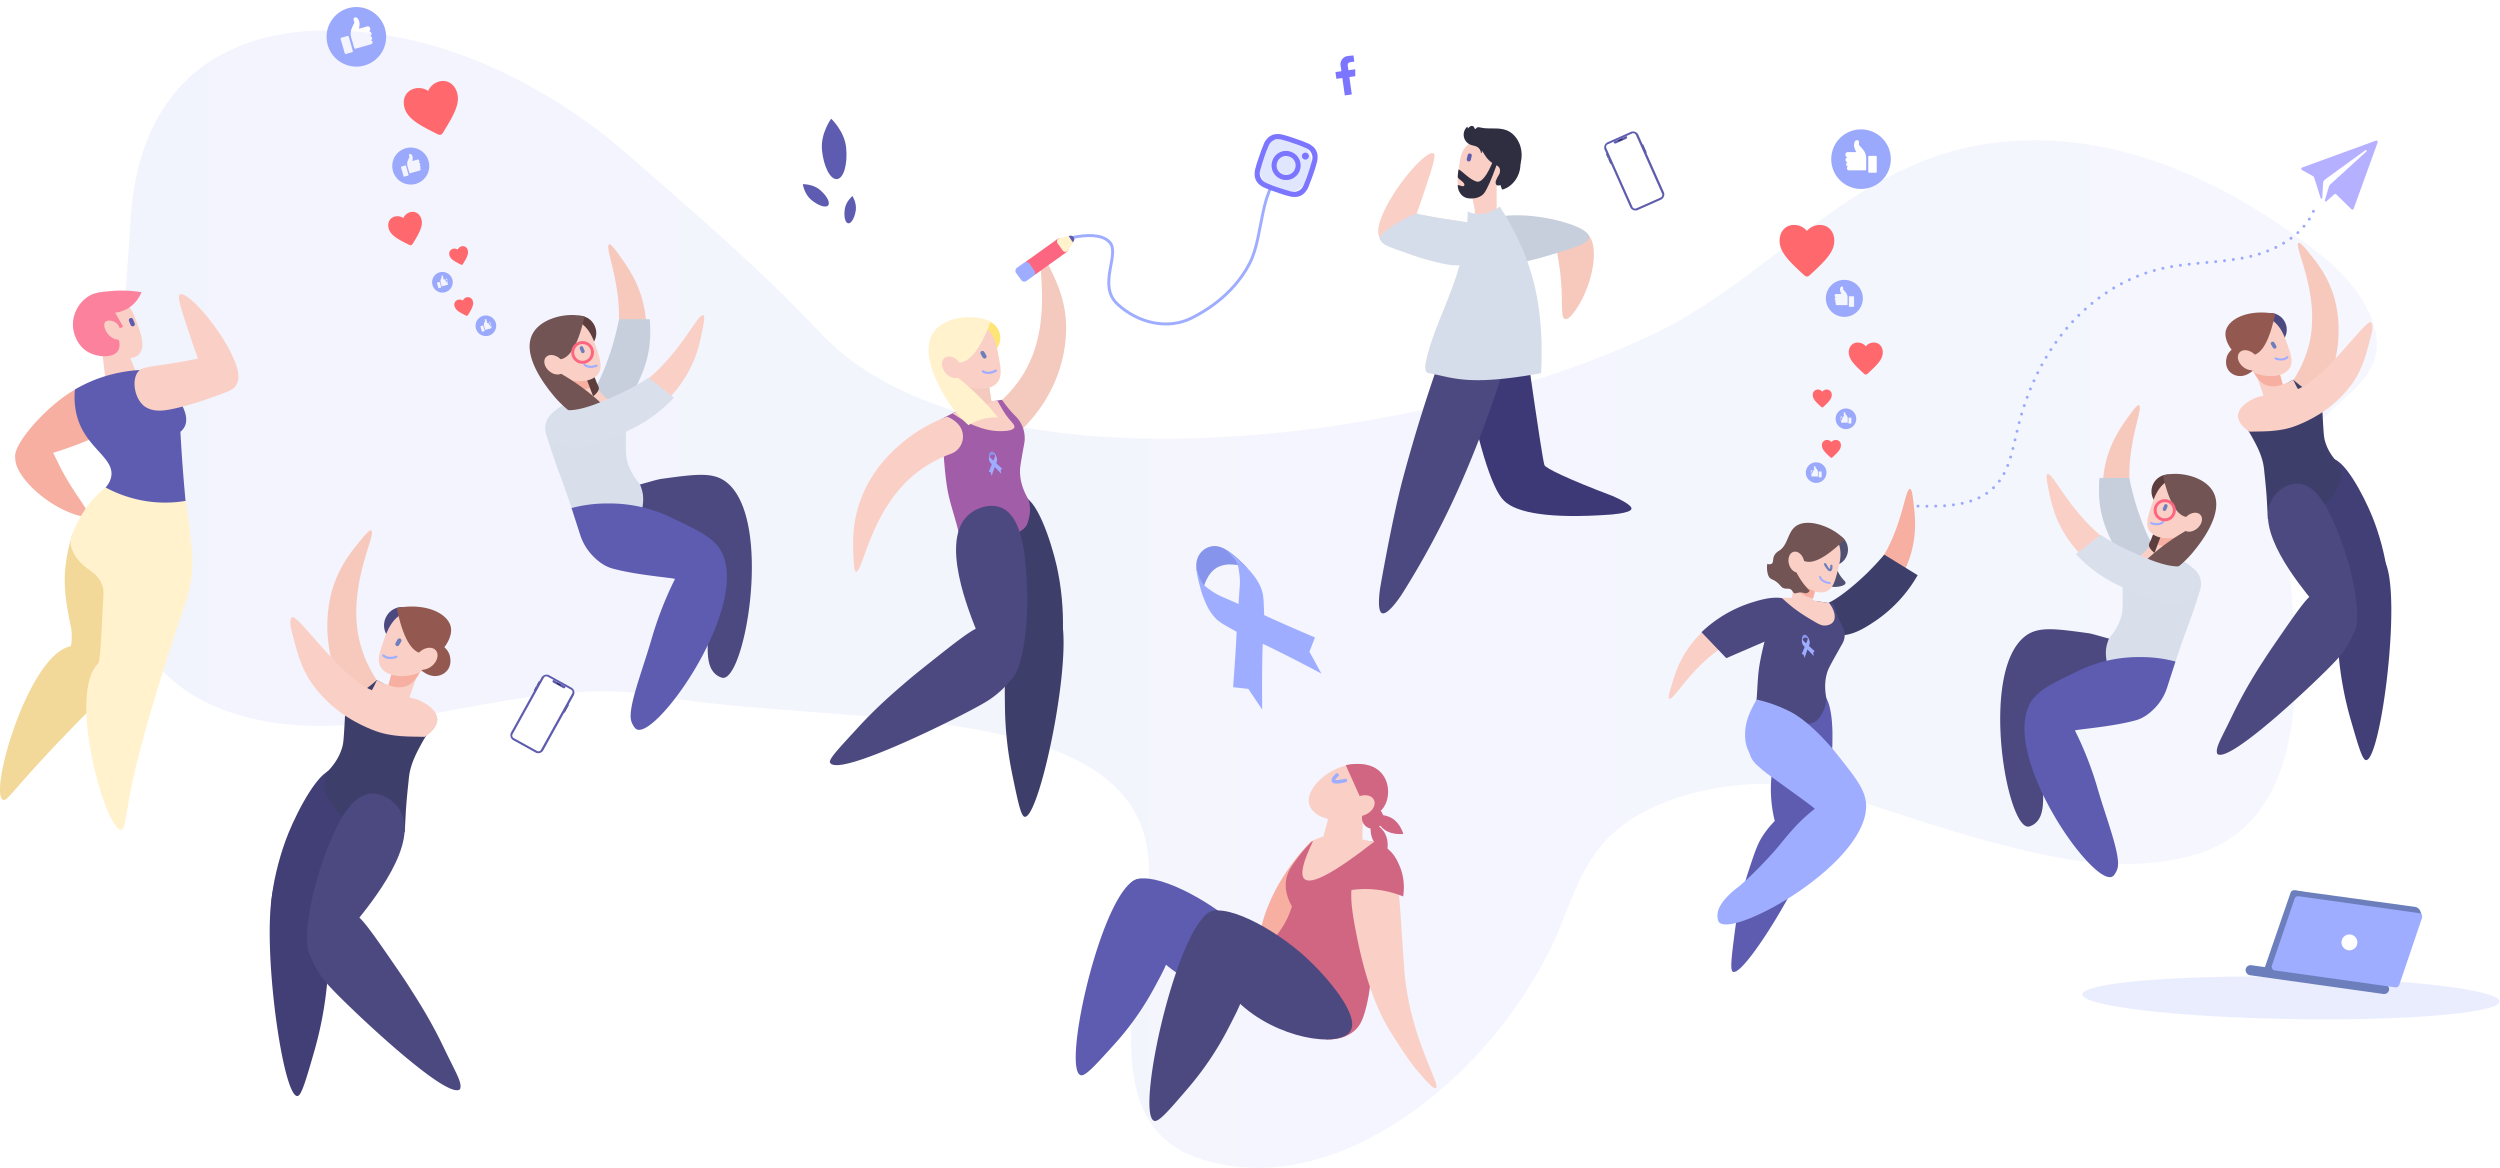 <svg xmlns="http://www.w3.org/2000/svg" xmlns:xlink="http://www.w3.org/1999/xlink" width="1690" height="789.44" viewBox="0 0 1690 789.44">
  <defs>
    <linearGradient id="linear-gradient" y1="0.5" x2="1" y2="0.5" gradientUnits="objectBoundingBox">
      <stop offset="0" stop-color="#8695eb"/>
      <stop offset="1" stop-color="#9eadff"/>
    </linearGradient>
    <clipPath id="clip-path">
      <rect id="Rechteck_327" data-name="Rechteck 327" width="13.631" height="26.101" fill="none"/>
    </clipPath>
    <clipPath id="clip-path-2">
      <path id="Pfad_5130" data-name="Pfad 5130" d="M22.727,46.8c6.063-.52,11.476-2.369,13.011-3.467,0-5.74-1.112-7.443-10.612-7.293-2.334-1.233-4.128-3.355-6-6.138q1.239-17.283,6.563-17.283c5.323,0,11.6,4.051,13.933,4.051a35.762,35.762,0,0,0-1.1-5.167C37.59,10.2,32.6,9.731,32.6,7.71s4.186-.369,4.186-1.567A9.7,9.7,0,0,0,31.223.394,7.819,7.819,0,0,0,26.489.342c-3.793.836-7.254,3.287-8.3,6.439q-1.656,5-2.142,20.732a5.166,5.166,0,0,1-.644.039,5.4,5.4,0,0,1-3.775-9.266c-1.25-1.764-2.651-3.607-4.256-5.509C1.345,16.4-3.13,26.987,2.765,37.161c1.63,4.984,5.319,7.647,9.676,8.883A15.672,15.672,0,0,0,22.727,46.8Z" fill="#2f2e41" clip-rule="evenodd"/>
    </clipPath>
    <clipPath id="clip-path-3">
      <path id="Pfad_5134" data-name="Pfad 5134" d="M0,165.691,53.705,75.906,93.969,0h8.672L35.179,165.691Z" transform="translate(0)" fill="none" clip-rule="evenodd"/>
    </clipPath>
    <filter id="Pfad_2647" x="606.145" y="244.764" width="126.546" height="126.516" filterUnits="userSpaceOnUse">
      <feOffset dx="8" dy="8" input="SourceAlpha"/>
      <feGaussianBlur stdDeviation="20" result="blur"/>
      <feFlood flood-color="#6c63ff" flood-opacity="0.078"/>
      <feComposite operator="in" in2="blur"/>
      <feComposite in="SourceGraphic"/>
    </filter>
    <filter id="Pfad_2648" x="603.531" y="246.744" width="135.634" height="133.57" filterUnits="userSpaceOnUse">
      <feOffset dx="8" dy="8" input="SourceAlpha"/>
      <feGaussianBlur stdDeviation="20" result="blur-2"/>
      <feFlood flood-color="#6c63ff" flood-opacity="0.102"/>
      <feComposite operator="in" in2="blur-2"/>
      <feComposite in="SourceGraphic"/>
    </filter>
    <filter id="Pfad_2649" x="603.99" y="246.054" width="131.378" height="135.684" filterUnits="userSpaceOnUse">
      <feOffset dx="8" dy="8" input="SourceAlpha"/>
      <feGaussianBlur stdDeviation="20" result="blur-3"/>
      <feFlood flood-color="#6c63ff" flood-opacity="0.161"/>
      <feComposite operator="in" in2="blur-3"/>
      <feComposite in="SourceGraphic"/>
    </filter>
    <filter id="Pfad_2647-2" x="1154.631" y="368.864" width="126.291" height="126.263" filterUnits="userSpaceOnUse">
      <feOffset dx="8" dy="8" input="SourceAlpha"/>
      <feGaussianBlur stdDeviation="20" result="blur-4"/>
      <feFlood flood-color="#6c63ff" flood-opacity="0.078"/>
      <feComposite operator="in" in2="blur-4"/>
      <feComposite in="SourceGraphic"/>
    </filter>
    <filter id="Pfad_2648-2" x="1152.118" y="370.767" width="135.026" height="133.042" filterUnits="userSpaceOnUse">
      <feOffset dx="8" dy="8" input="SourceAlpha"/>
      <feGaussianBlur stdDeviation="20" result="blur-5"/>
      <feFlood flood-color="#6c63ff" flood-opacity="0.102"/>
      <feComposite operator="in" in2="blur-5"/>
      <feComposite in="SourceGraphic"/>
    </filter>
    <filter id="Pfad_2649-2" x="1152.56" y="370.103" width="130.936" height="135.074" filterUnits="userSpaceOnUse">
      <feOffset dx="8" dy="8" input="SourceAlpha"/>
      <feGaussianBlur stdDeviation="20" result="blur-6"/>
      <feFlood flood-color="#6c63ff" flood-opacity="0.161"/>
      <feComposite operator="in" in2="blur-6"/>
      <feComposite in="SourceGraphic"/>
    </filter>
    <clipPath id="clip-path-4">
      <rect id="Rechteck_528" data-name="Rechteck 528" width="161.194" height="364.48" fill="none"/>
    </clipPath>
    <clipPath id="clip-path-5">
      <rect id="Rechteck_326" data-name="Rechteck 326" width="38.417" height="38.417" fill="none"/>
    </clipPath>
    <filter id="Pfad_2647-3" x="748.972" y="307.474" width="158.71" height="158.312" filterUnits="userSpaceOnUse">
      <feOffset dx="8" dy="8" input="SourceAlpha"/>
      <feGaussianBlur stdDeviation="20" result="blur-7"/>
      <feFlood flood-color="#6c63ff" flood-opacity="0.078"/>
      <feComposite operator="in" in2="blur-7"/>
      <feComposite in="SourceGraphic"/>
    </filter>
    <filter id="Pfad_2648-3" x="743.966" y="322.874" width="219.915" height="192.296" filterUnits="userSpaceOnUse">
      <feOffset dx="8" dy="8" input="SourceAlpha"/>
      <feGaussianBlur stdDeviation="20" result="blur-8"/>
      <feFlood flood-color="#6c63ff" flood-opacity="0.102"/>
      <feComposite operator="in" in2="blur-8"/>
      <feComposite in="SourceGraphic"/>
    </filter>
    <filter id="Pfad_2649-3" x="758.113" y="311.021" width="170.982" height="228.6" filterUnits="userSpaceOnUse">
      <feOffset dx="8" dy="8" input="SourceAlpha"/>
      <feGaussianBlur stdDeviation="20" result="blur-9"/>
      <feFlood flood-color="#6c63ff" flood-opacity="0.161"/>
      <feComposite operator="in" in2="blur-9"/>
      <feComposite in="SourceGraphic"/>
    </filter>
  </defs>
  <g id="Gruppe_3004" data-name="Gruppe 3004" transform="translate(-115 -260.028)">
    <path id="Pfad_1815" data-name="Pfad 1815" d="M1396.33,410.364q1.205-1.444,2.489-2.84c11.476-12.469,27.746-22.185,33.351-37.651,8.959-24.728-13.4-53.815-32.409-69.334-63.043-51.47-147.592-92.623-235.107-76.926-87.974,15.78-141.834,90.44-218.43,127.128-159.369,76.335-457.919,111.906-563.816,0C338.25,304.077,301.5,273.452,252.9,230.7c-52.045-45.792-124.34-83.24-198.278-84.707C-34.723,144.22-78.794,194.965-84.023,272.023L-93.74,415.188c-4.658,68.632-10.475,158.649,71.63,189.741,93.492,35.4,196.894-26.305,293.956-9.171,122.908,21.7,326.814-1.105,332.275,113.009,2.651,55.379-45.791,174.732,35.507,200.22,67.188,21.061,134.753-18.32,179.252-63.2a308.4,308.4,0,0,0,54.964-75.348c14.255-27.578,19.808-59.633,44.292-81.925,34.726-31.615,105.462-40.891,149.633-26.939,46.961,14.833,95.047,32.252,143.861,42.133,32.479,6.574,68.746,8.835,101.023-1,66.2-20.174,68.88-99.536,65.689-152.205-1.754-28.958-6.065-57.976-2.938-87.057C1377.437,444.53,1383.72,425.472,1396.33,410.364Z" transform="translate(287.451 134.645)" opacity="0.1" fill="url(#linear-gradient)"/>
    <g id="Gruppe_2280" data-name="Gruppe 2280" transform="translate(1411.566 355.066)">
      <path id="Pfad_580" data-name="Pfad 580" d="M322.09,457.724c18.467.458,39.287,0,52.045-13.355,9.687-10.137,11.962-24.989,15.223-38.629,5.89-24.626,16.6-48.326,32.869-67.744s38.231-34.382,62.814-40.42c19.756-4.861,40.532-3.944,60.392-8.312s40.256-16.14,45.748-35.723" transform="translate(-322.09 -210.634)" fill="none" stroke="#9aa9fc" stroke-linecap="round" stroke-miterlimit="10" stroke-width="2" stroke-dasharray="0 6" opacity="0.997" style="isolation: isolate"/>
      <path id="Pfad_581" data-name="Pfad 581" d="M672.122,203.948l-49.831,18.164a.977.977,0,0,0-.19,1.73l7.439,4.126a1.885,1.885,0,0,1,.865,1.124l4.264,13.493c0,.571,1.038.865,1.133.311l.6-10.553a3.814,3.814,0,0,1,1.15-1.981l27.385-19.894a.615.615,0,0,1,.545-.069.553.553,0,0,1,.307.72.542.542,0,0,1-.134.2l-24.349,22.2a4.67,4.67,0,0,0-1.116,1.955l-2.595,8.814c0,.8.554,1.185,1.159.554l5.19-4.558a.943.943,0,0,1,1.333-.008l.008.008,10.224,10.034a.935.935,0,0,0,1.321-.005.923.923,0,0,0,.219-.349l16.183-44.736a.943.943,0,0,0-1.193-1.237Z" transform="translate(-362.542 -203.936)" fill="#6c63ff" opacity="0.5" style="isolation: isolate"/>
    </g>
    <g id="Gruppe_2839" data-name="Gruppe 2839" transform="translate(-454.988 -3.004)">
      <path id="Pfad_5144" data-name="Pfad 5144" d="M-3008.334-3670.942c2.258,1,6.113-2.764,8.611-8.407s.433-12.026.433-12.026-6.114,2.764-8.611,8.407S-3010.593-3671.941-3008.334-3670.942Z" transform="translate(5487.774 -1478.082) rotate(-74)" fill="#5d5cb0"/>
      <path id="Pfad_5145" data-name="Pfad 5145" d="M-3008.592-3674.29c1.888.836,5.112-2.311,7.2-7.029s.362-10.055.362-10.055-5.112,2.311-7.2,7.029S-3010.48-3675.126-3008.592-3674.29Z" transform="matrix(0.966, -0.259, 0.259, 0.966, 5001.291, 3184.141)" fill="#5d5cb0"/>
      <path id="Pfad_5143" data-name="Pfad 5143" d="M-2957.424-3164.89c-1.589-4.246,5.723-10.907,16.331-14.878s22.086.5,22.086.5-5.722,10.907-16.331,14.878S-2955.834-3160.644-2957.424-3164.89Z" transform="matrix(0.259, -0.966, 0.966, 0.259, 4959.045, -1653.064)" fill="#5d5cb0"/>
    </g>
    <g id="Gruppe_386" data-name="Gruppe 386" transform="translate(1577.282 858.1) rotate(-172)">
      <path id="Pfad_2552" data-name="Pfad 2552" d="M14.91,131.938a103.878,103.878,0,0,1,19.227.414c13.913,1.253,21.04,2.868,25.408,2.847,22.667-.11,33.985-.111,41.676-8.117C128.6,98.577,94.733-5.568,80.453.233a11.236,11.236,0,0,0-4.07,3.112c-4.729,5.7-2.914,14.874-1.879,22.282,1.507,10.792.8,21.782,1.514,32.656a263.924,263.924,0,0,1-.593,41.178c-6.38-2.3-11.756-4.115-15.746-5.425-7.8-2.562-10.32-3.2-11.672-3.533a67.438,67.438,0,0,0-15.875-2.238c-2.582-.021-4.5.133-5.01.177-4.267.361-9.748.824-14.257,3.548-4.184,2.528-6.2,6.2-7.8,9.193C-1.616,113.718-.083,128.35.819,134.244A89.342,89.342,0,0,1,14.91,131.938Z" transform="translate(14.669 26.15)" fill="#4c4981"/>
      <path id="Pfad_2554" data-name="Pfad 2554" d="M0,14.579A82.729,82.729,0,0,1,21.966,42.606c15.326,32.933,2.535,70.416,6.945,71.147.5.083,1.467-.267,4.923-6.812,4.736-8.971,10-18.932,11.686-33.5.433-3.737,2.4-23.031-7.844-45.338A96.569,96.569,0,0,0,17.92,0Z" transform="translate(32.473 204.974)" fill="#f7c8bc"/>
      <path id="Pfad_2555" data-name="Pfad 2555" d="M33.867,20C28.029,9.68,23.353,1.415,15.135.155,14.76.1,6.188-1.064,2.179,3.976a10.973,10.973,0,0,0-2.017,4.9,11.785,11.785,0,0,0,1.4,7.857c.91,1.471,1.357,1.3,3.749,3.98,0,0,1.47,1.644,3.422,4.351C15.72,34.757,22.1,48.8,22.1,48.8c1.868,4.112,4.225,9.668,6.611,16.431l20-2.81A105.794,105.794,0,0,0,47.377,51.11C44.469,34.261,35.736,23.3,33.867,20Z" transform="translate(32.201 203.894)" fill="#c7cfdd"/>
      <path id="Pfad_2556" data-name="Pfad 2556" d="M.156,69.3A13.058,13.058,0,0,0,5.631,82.081l.079.054a56.42,56.42,0,0,0,6.835,3.994c4.535,1.363,8.111,2.374,10.6,3.061,1.369.377,3.114.851,5.507,1.592,2.541.787,4.606,1.5,5.987,2q4.37-4.25,9.276-8.631,5.163-4.6,10.138-8.614c-.417-2.745-1-6.6-1.683-11.226-2.059-13.94-2.23-15.867-2.107-18.2.223-4.236,1.42-10.467,6.26-17.982a28.258,28.258,0,0,0,1.051-7.019,27.714,27.714,0,0,0-1.693-8.889C53.506,6.083,36.595-.678,13.146.055Q10.454,16.744,6.908,34.42c-1.183,5.858-2.26,10.043-3.695,17.4C1.915,58.489.915,64.4.156,69.3Z" transform="translate(2.821 131.781)" fill="#d8dfeb"/>
      <path id="Pfad_2557" data-name="Pfad 2557" d="M18.256,29.141q1.009-6.46,2.018-12.92a5.962,5.962,0,0,1,3.559,1.408,60.511,60.511,0,0,1,6.651-9.645c2.4-2.836,4.079-4.29,3.658-5.654C33.4-.06,26.869-.01,25.162,0,20.091.041,11.215,1.211,0,8.718l6.256,2.969q-2.082,9.251-4.162,18.5Z" transform="translate(15.962 209.59)" fill="#fad0c6"/>
      <path id="Pfad_2558" data-name="Pfad 2558" d="M3.014,6.381a14.479,14.479,0,0,1,4.2-4.446C12.1-1.237,17.91.353,19.229.749L17.215,13.076,0,15.073A19.1,19.1,0,0,1,3.014,6.381Z" transform="translate(16.74 226.518)" fill="#f6afa1"/>
      <path id="Pfad_2559" data-name="Pfad 2559" d="M0,15.68c4.257-.9,5.74-2.42,6.272-3.708.321-.774.271-1.4,1.088-4.292A12.884,12.884,0,0,0,8.028,5.2c.025-1.24-.775-3-4.508-5.2Q1.76,7.84,0,15.68Z" transform="translate(33.464 221.305)" fill="#5d3e3e"/>
      <ellipse id="Ellipse_134" data-name="Ellipse 134" cx="10.481" cy="11.085" rx="10.481" ry="11.085" transform="translate(28.104 250.197) rotate(19.124)" fill="#5d3e3e"/>
      <path id="Pfad_2560" data-name="Pfad 2560" d="M15.238,42.218a18.682,18.682,0,0,0,11.406-2.451c7.594-4.557,9.221-13.481,10.381-19.844C38.3,12.944,39.289,7.506,36.1,3.744c-4.812-5.687-16.4-4.279-23.612.114C2.709,9.821-3.142,23.8,1.776,33.546,5.535,40.99,14.8,42.169,15.238,42.218Z" transform="translate(6.555 232.106)" fill="#fad0c6"/>
      <path id="Pfad_2561" data-name="Pfad 2561" d="M38.649,64.46C30.888,43.918,24.144,39.2,19.279,38.928c-3.618-.2-7.3.276-8.015-1.277-1.023-2.231,5.3-6.722,10.905-11.386A146.5,146.5,0,0,0,43.064,4.8,32.334,32.334,0,0,1,32.477,3.453,32.243,32.243,0,0,1,24.824,0a69.364,69.364,0,0,0-13.76,16.32C7.519,22.18-6.5,45.337,3.585,58.417c6.283,8.152,20.016,9.921,29.443,7.855A30.967,30.967,0,0,0,38.649,64.46Z" transform="translate(0 209.466)" fill="#725454"/>
      <ellipse id="Ellipse_135" data-name="Ellipse 135" cx="5.423" cy="7.508" rx="5.423" ry="7.508" transform="translate(15.441 236.166) rotate(40.487)" fill="#fad0c6"/>
      <path id="Pfad_2562" data-name="Pfad 2562" d="M23.787,150.267a93.043,93.043,0,0,0,40.555-15.244c18.268-12.116,27.413-18.117,30.071-29.462C103.877,65.174,30.254-11.4,21.291,1.432a12.994,12.994,0,0,0-1.906,4.983c-1.463,8.71,11.722,31.54,20.847,51.936a234.583,234.583,0,0,0,20.577,36.6c-.888.883-24.63,5.96-39.842,12.575-6.422,2.792-10.472,8.565-11.5,9.936A35.062,35.062,0,0,0,3.115,132.7Q1.558,141.638,0,150.573A90.562,90.562,0,0,0,23.787,150.267Z" transform="translate(12.739 0)" fill="#5d5cb0"/>
      <g id="Gruppe_385" data-name="Gruppe 385" transform="translate(33.538 239.928)">
        <g id="Gruppe_384" data-name="Gruppe 384" transform="translate(0 0)">
          <path id="Pfad_2564" data-name="Pfad 2564" d="M8.927.453a.709.709,0,0,1-.563,1.272,9.271,9.271,0,0,0-4.905.044,4.472,4.472,0,0,0-2.188,1.5A.708.708,0,0,1,.146,2.4,5.945,5.945,0,0,1,3.007.426,10.73,10.73,0,0,1,8.683.345.708.708,0,0,1,8.927.453Z" fill="#9eadff"/>
        </g>
      </g>
      <path id="Pfad_2574" data-name="Pfad 2574" d="M1.2,4.784h0a1.2,1.2,0,0,0,1.2-1.2V1.2A1.2,1.2,0,0,0,1.2,0h0A1.2,1.2,0,0,0,0,1.2V3.588A1.2,1.2,0,0,0,1.2,4.784Z" transform="translate(34.692 255.292) rotate(-165.746)" fill="#6c7fbc"/>
      <path id="Pfad_2565" data-name="Pfad 2565" d="M3.016,23.288c8.8-.6,23.717-.708,39.728,4.639C81.137,40.747,100.935,76.59,105,74.012c.461-.292.946-1.222-1.543-8.339-3.414-9.756-7.2-20.588-17.5-32.214C70.617,16.123,51.585,9.277,43.589,6.493A118.516,118.516,0,0,0,6.984,0,17.777,17.777,0,0,0,1.256,7.066C-2.118,14.873,2.294,22.142,3.016,23.288Z" transform="translate(11.114 189.956)" fill="#fad0c6"/>
      <path id="Pfad_2566" data-name="Pfad 2566" d="M43.554,3.794C33.807,1.057,19.121-2.881,8.681,3.238,6.777,4.354.025,8.31,0,14.087A9.576,9.576,0,0,0,1.615,19.17c2.908,4.47,7.836,5.7,9.238,6.013a17.318,17.318,0,0,0,6.177.224C26.418,24.173,39.082,27.852,49.922,31a145.967,145.967,0,0,1,21.689,8.224c4.632-4.419,10.2-10.725,14.832-15.143C70.02,10.47,53.176,6.495,43.554,3.794Z" transform="translate(3.066 189.07)" fill="#d9e0ec"/>
      <path id="Pfad_2573" data-name="Pfad 2573" d="M6.485,12.971A6.485,6.485,0,1,0,0,6.485,6.485,6.485,0,0,0,6.485,12.971Z" transform="translate(27.654 244.347)" fill="none" stroke="#fc6681" stroke-width="2"/>
    </g>
    <g id="Gruppe_2842" data-name="Gruppe 2842" transform="translate(464.337 434.004) rotate(-8)">
      <path id="Pfad_2552-2" data-name="Pfad 2552" d="M15.336,3.354a106.847,106.847,0,0,0,19.777-.425C49.423,1.64,56.753-.021,61.247,0,84.562.113,96.2.114,104.114,8.349c28.162,29.319-6.673,136.44-21.362,130.473a11.557,11.557,0,0,1-4.186-3.2c-4.865-5.863-3-15.3-1.933-22.919,1.55-11.1.823-22.4,1.557-33.589a271.465,271.465,0,0,0-.61-42.355c-6.562,2.366-12.092,4.233-16.2,5.58-8.023,2.635-10.615,3.3-12.006,3.634a69.365,69.365,0,0,1-16.329,2.3c-2.656.022-4.627-.137-5.153-.182-4.389-.371-10.027-.847-14.664-3.649-4.3-2.6-6.376-6.374-8.019-9.456C-1.662,22.094-.085,7.044.842.981A91.9,91.9,0,0,0,15.336,3.354Z" transform="translate(15.088 161.886)" fill="#4c4981"/>
      <path id="Pfad_2554-2" data-name="Pfad 2554" d="M0,102.018A85.094,85.094,0,0,0,22.594,73.19C38.357,39.316,25.2.762,29.737.009c.515-.085,1.509.275,5.064,7.007,4.872,9.228,10.282,19.473,12.02,34.461.445,3.844,2.468,23.689-8.068,46.634a99.329,99.329,0,0,1-20.32,28.9Z" transform="translate(33.4 0)" fill="#f7c8bc"/>
      <path id="Pfad_2555-2" data-name="Pfad 2555" d="M34.834,46.522c-6,10.613-10.814,19.115-19.267,20.411-.386.059-9.2,1.253-13.327-3.931A11.286,11.286,0,0,1,.167,57.964,12.121,12.121,0,0,1,1.6,49.883c.936-1.513,1.4-1.342,3.856-4.094,0,0,1.512-1.691,3.52-4.475C16.169,31.343,22.73,16.9,22.73,16.9c1.922-4.23,4.346-9.944,6.8-16.9L50.1,2.891A108.818,108.818,0,0,1,48.73,14.522C45.74,31.853,36.757,43.121,34.834,46.522Z" transform="translate(33.121 51.033)" fill="#c7cfdd"/>
      <path id="Pfad_2556-2" data-name="Pfad 2556" d="M.161,24.149A13.431,13.431,0,0,1,5.792,11l.081-.056A58.034,58.034,0,0,1,12.9,6.839c4.664-1.4,8.343-2.442,10.908-3.149,1.408-.388,3.2-.875,5.665-1.638C32.09,1.243,34.215.508,35.635,0q4.495,4.371,9.541,8.878,5.31,4.728,10.427,8.86c-.429,2.823-1.029,6.791-1.731,11.547C51.755,43.623,51.579,45.606,51.705,48c.229,4.357,1.461,10.766,6.439,18.5a29.066,29.066,0,0,1,1.081,7.219,28.506,28.506,0,0,1-1.742,9.143C55.035,89.172,37.64,96.127,13.522,95.373Q10.753,78.207,7.1,60.026C5.889,54,4.781,49.7,3.3,42.125,1.969,35.269.941,29.185.161,24.149Z" transform="translate(2.901 96.87)" fill="#d8dfeb"/>
      <path id="Pfad_2557-2" data-name="Pfad 2557" d="M18.778,1.078q1.038,6.644,2.075,13.289a6.133,6.133,0,0,0,3.66-1.448,62.24,62.24,0,0,0,6.841,9.92c2.464,2.917,4.2,4.413,3.763,5.815-.758,2.459-7.48,2.408-9.236,2.395C20.665,31.01,11.535,29.806,0,22.085l6.435-3.054Q4.294,9.516,2.154,0Z" transform="translate(16.418 81.215)" fill="#fad0c6"/>
      <path id="Pfad_2558-2" data-name="Pfad 2558" d="M3.1,8.941a14.893,14.893,0,0,0,4.317,4.573c5.03,3.263,11,1.628,12.362,1.22L17.707,2.055,0,0A19.645,19.645,0,0,0,3.1,8.941Z" transform="translate(17.218 79.35)" fill="#f6afa1"/>
      <path id="Pfad_2559-2" data-name="Pfad 2559" d="M0,0C4.379.922,5.9,2.49,6.451,3.814c.33.8.278,1.436,1.119,4.415a13.252,13.252,0,0,1,.687,2.546c.026,1.275-.8,3.082-4.637,5.353Q1.81,8.064,0,0Z" transform="translate(34.421 84.088)" fill="#5d3e3e"/>
      <ellipse id="Ellipse_134-2" data-name="Ellipse 134" cx="10.78" cy="11.402" rx="10.78" ry="11.402" transform="translate(21.436 48.953) rotate(-19.124)" fill="#5d3e3e"/>
      <path id="Pfad_2560-2" data-name="Pfad 2560" d="M15.673.109A19.216,19.216,0,0,1,27.405,2.63C35.217,7.317,36.89,16.5,38.083,23.042c1.308,7.177,2.328,12.771-.947,16.64-4.95,5.849-16.873,4.4-24.287-.117C2.787,33.431-3.232,19.049,1.827,9.028,5.693,1.371,15.227.159,15.673.109Z" transform="translate(6.742 45.574)" fill="#fad0c6"/>
      <path id="Pfad_2561-2" data-name="Pfad 2561" d="M39.754,2.677C31.77,23.806,24.833,28.66,19.83,28.938c-3.722.206-7.512-.284-8.244,1.314-1.053,2.295,5.452,6.914,11.217,11.711A150.687,150.687,0,0,1,44.3,64.042a33.115,33.115,0,0,0-18.762,4.937A71.347,71.347,0,0,1,11.38,52.193C7.733,46.165-6.682,22.347,3.687,8.893,10.15.508,24.275-1.312,33.972.813A31.852,31.852,0,0,1,39.754,2.677Z" transform="translate(0 43.415)" fill="#725454"/>
      <ellipse id="Ellipse_135-2" data-name="Ellipse 135" cx="5.578" cy="7.722" rx="5.578" ry="7.722" transform="translate(5.854 73.184) rotate(-40.487)" fill="#fad0c6"/>
      <path id="Pfad_2562-2" data-name="Pfad 2562" d="M24.467.972A95.7,95.7,0,0,1,66.181,16.651c18.79,12.462,28.2,18.635,30.931,30.3C106.846,88.5,31.119,167.263,21.9,154.06a13.365,13.365,0,0,1-1.96-5.126c-1.5-8.959,12.057-32.441,21.442-53.421A241.288,241.288,0,0,1,62.547,57.869c-.913-.908-25.334-6.131-40.981-12.935-6.605-2.872-10.772-8.81-11.825-10.22A36.064,36.064,0,0,1,3.2,19.036Q1.6,9.847,0,.657A93.151,93.151,0,0,1,24.467.972Z" transform="translate(13.103 172.313)" fill="#5d5cb0"/>
      <g id="Gruppe_385-2" data-name="Gruppe 385" transform="translate(34.496 77.418)">
        <g id="Gruppe_384-2" data-name="Gruppe 384" transform="translate(0 0)">
          <path id="Pfad_2564-2" data-name="Pfad 2564" d="M9.182,3.178A.729.729,0,0,0,8.6,1.87a9.536,9.536,0,0,1-5.045-.045A4.6,4.6,0,0,1,1.306.285.728.728,0,0,0,.15,1.173,6.115,6.115,0,0,0,3.093,3.205a11.037,11.037,0,0,0,5.837.084A.728.728,0,0,0,9.182,3.178Z" transform="translate(0 0)" fill="#9eadff"/>
        </g>
      </g>
      <path id="Pfad_2574-2" data-name="Pfad 2574" d="M1.23,0h0A1.23,1.23,0,0,1,2.46,1.23V3.69A1.23,1.23,0,0,1,1.23,4.92h0A1.23,1.23,0,0,1,0,3.69V1.23A1.23,1.23,0,0,1,1.23,0Z" transform="translate(36.895 70.027) rotate(165.746)" fill="#6c7fbc"/>
      <path id="Pfad_2565-2" data-name="Pfad 2565" d="M3.1,52.31c9.054.621,24.395.728,40.863-4.772,39.49-13.187,59.855-50.053,64.04-47.4.475.3.973,1.257-1.588,8.578-3.512,10.035-7.41,21.177-18,33.134C72.635,59.68,53.06,66.722,44.834,69.585A121.9,121.9,0,0,1,7.183,76.263,18.285,18.285,0,0,1,1.292,69C-2.178,60.965,2.359,53.489,3.1,52.31Z" transform="translate(11.432 56.198)" fill="#fad0c6"/>
      <path id="Pfad_2566-2" data-name="Pfad 2566" d="M44.8,36.443c-10.025,2.815-25.131,6.865-35.87.571C6.971,35.867.025,31.8,0,25.856a9.85,9.85,0,0,1,1.661-5.229c2.992-4.6,8.06-5.864,9.5-6.185a17.813,17.813,0,0,1,6.353-.23C27.173,15.481,40.2,11.7,51.349,8.46A150.138,150.138,0,0,0,73.657,0c4.764,4.545,10.491,11.031,15.255,15.576C72.022,29.576,54.7,33.665,44.8,36.443Z" transform="translate(3.153 93.027)" fill="#d9e0ec"/>
      <path id="Pfad_2573-2" data-name="Pfad 2573" d="M6.671,0A6.671,6.671,0,1,1,0,6.671,6.671,6.671,0,0,1,6.671,0Z" transform="translate(28.445 63.174)" fill="none" stroke="#fc6681" stroke-width="2"/>
    </g>
    <g id="Gruppe_391" data-name="Gruppe 391" transform="translate(1016.435 299.258) rotate(-8)">
      <g id="Gruppe_390" data-name="Gruppe 390" transform="translate(0 0)" clip-path="url(#clip-path)">
        <g id="Facebook" transform="translate(0 -0.012)">
          <g id="Gruppe_389" data-name="Gruppe 389">
            <path id="Pfad_1" data-name="Pfad 1" d="M-3817.249-3553.342v-11.89h4.06l.581-4.64h-4.641v-2.9c0-1.305.436-2.32,2.32-2.32h2.465v-4.206c-.579,0-2.029-.145-3.625-.145a5.6,5.6,0,0,0-5.955,5.214,5.6,5.6,0,0,0,.01.875v3.481h-4.06v4.64h4.06v11.89Z" transform="translate(3826.094 3579.455)" fill="#7b75ff" fill-rule="evenodd"/>
          </g>
        </g>
      </g>
    </g>
    <g id="Gruppe_2821" data-name="Gruppe 2821" transform="translate(1542.362 444.248) rotate(-9)">
      <path id="Pfad_2536" data-name="Pfad 2536" d="M-3740.272-3026.365c-10.024,1.55-17.646,37.513-7.646,66.686,7.442,21.709,25.421,41.927,33.936,38.071,9.6-4.348,6.648-39.058-.812-63.242C-3719.391-2999.753-3730.987-3027.8-3740.272-3026.365Z" transform="matrix(0.998, 0.07, -0.07, 0.998, 3646.739, 3429.468)" fill="#423f77"/>
      <path id="Pfad_2537" data-name="Pfad 2537" d="M-3731.8-2648.187c-8.108-3.369-25.47,19.027-28.692,41.924-.857,6.089-.29,12.344.844,24.853a232.2,232.2,0,0,0,8.151,43.766c5.291,18.283,7.937,27.425,10.428,27.383C-3730.214-2510.442-3714.353-2640.939-3731.8-2648.187Z" transform="translate(3420.766 3417.077) rotate(9)" fill="#423f77"/>
      <path id="Pfad_2538" data-name="Pfad 2538" d="M-3683.71-3770.156a79.614,79.614,0,0,0,19.936-27.865c13.347-32.3-.525-67.8,3.684-68.683.478-.1,1.421.195,5.018,6.341,4.932,8.425,10.406,17.778,12.643,31.714.574,3.574,3.275,22.038-5.633,43.911a92.93,92.93,0,0,1-17.808,27.843Z" transform="translate(3788.193 3866.717)" fill="#f7c8bc"/>
      <path id="Pfad_2539" data-name="Pfad 2539" d="M-3603.027-3338.952a45.483,45.483,0,0,1,7.57-5.575,45.558,45.558,0,0,1,10.012-4.365q10.213-3.568,20.5-7.341l2.608-.96a70.051,70.051,0,0,0,6.913,7.479q1.167,1.091,2.32,2.076a19.142,19.142,0,0,1,6.656,16.506c0,.044-.01.089-.014.134-1.393,13.486-1.476,15.346-1.26,17.581.392,4.063,1.8,10,6.774,17.022a14.883,14.883,0,0,1,.643,2.563,18.387,18.387,0,0,1-.64,7.361c-1.316,4.4-5.876,10.383-10.24,13.76-14.265,11.039-41.7,5.989-42.88,5.76.31-2.834.763-7.047,1.28-12.16.9-8.862,1.224-17.953,1.378-20.145.343-4.875.215-10.782-3.721-21.668A117.32,117.32,0,0,0-3603.027-3338.952Z" transform="translate(3672.402 3447.983)" fill="#3e3e6b"/>
      <path id="Pfad_2540" data-name="Pfad 2540" d="M-3493.974-3418.99l1.272,11.539c.749-.077,1.545-.192,2.381-.36a25.586,25.586,0,0,0,5.12-1.6,71.062,71.062,0,0,0,4.162,11.647c1.438,3.12,2.51,4.806,1.781,6.243-1.251,2.468-6.474,2.071-9.072,1.939-5.064-.257-13.883-1.808-24.763-9.79l6.378-2.7q-1.682-9.333-3.363-18.665Z" transform="translate(3595.216 3500.202)" fill="#fad0c6"/>
      <path id="Pfad_2541" data-name="Pfad 2541" d="M-3433.6-3422.4a14.473,14.473,0,0,0,4,4.622c4.749,3.379,10.62,2.042,11.956,1.7q-.74-6.2-1.481-12.4l-17.114-2.736A19.1,19.1,0,0,0-3433.6-3422.4Z" transform="translate(3520.138 3508.815)" fill="#f6afa1"/>
      <path id="Pfad_2542" data-name="Pfad 2542" d="M-3521.172-3010.326c-6.373-2.312-14.542-.041-19.763,4.643-17.86,16.022-.187,59.365,6.4,75.52,5.8,14.213,11.552,28.331,17.639,27.757,9.371-.885,13.762-36.052,12.158-62.068C-3505.676-2979.711-3507.251-3005.274-3521.172-3010.326Z" transform="translate(4008.25 2651.665) rotate(-8)" fill="#4c4981"/>
      <path id="Pfad_2543" data-name="Pfad 2543" d="M-3393.5-2561.587c-2.012-7.039-8.715-28.405-19.52-28.8a8,8,0,0,0-1.892.155c-3.921.68-9.1,4.041-27.229,18.4-9.192,7.283-13.789,10.924-18.24,14.72a329.554,329.554,0,0,0-31.319,29.562c-12.119,13.215-17.451,17.431-17.25,21.739,5.054,9.561,81.705-28.858,95.289-36.9a58.647,58.647,0,0,0,18.88-16.959C-3394.221-2560.462-3393.785-2561.133-3393.5-2561.587Z" transform="translate(3843.265 2325.597) rotate(-8)" fill="#4c4981"/>
      <path id="Pfad_2546" data-name="Pfad 2546" d="M-3805.143-3478.565c1.118-6.5,9.981-9.1,12.8-9.92,2.124-.621,3.525-.723,16-.96,5.564-.105,8.346-.158,10.181-.176,19.667-.194,56.28-40.445,59.673-37.278.365.341,1.6,2.388-1.427,9.011-4.156,9.08-8.2,20.781-18.551,30.843-15.509,15.071-32.954,19.4-40.077,21.09-12.938,3.06-25.483-.02-32.518-.769C-3799.664-3467.2-3806.193-3472.454-3805.143-3478.565Z" transform="translate(3874.517 3587.596)" fill="#fad0c6"/>
      <ellipse id="Ellipse_132" data-name="Ellipse 132" cx="10.974" cy="10.375" rx="10.974" ry="10.375" transform="translate(94.503 68.397) rotate(-109.209)" fill="#4c4981"/>
      <path id="Pfad_2550" data-name="Pfad 2550" d="M-3469.069-3617.349a18.49,18.49,0,0,1,11.295,2.41c7.525,4.5,9.148,13.332,10.306,19.629,1.27,6.906,2.259,12.288-.887,16.016-4.757,5.637-16.233,4.261-23.375-.077-9.694-5.889-15.507-19.723-10.652-29.374C-3478.672-3616.12-3469.5-3617.3-3469.069-3617.349Z" transform="translate(3557.287 3661.872)" fill="#fad0c6"/>
      <path id="Pfad_2551" data-name="Pfad 2551" d="M-3411.73-3628.018c-7.654,20.346-14.323,25.03-19.138,25.3-3.049.174-7.013-.506-7.934,1.276-1.07,2.072,2.8,6.186,5.93,9.1-.523.36-5.606,3.735-10.928,1.6a9.657,9.657,0,0,1-4.761-4c-2.741-4.692.082-9.825.243-10.105a10.856,10.856,0,0,1,3.735-3.807c-4.033-7.686-2.3-12.275-1.85-13.332C-3443.086-3629.817-3428.688-3634.078-3411.73-3628.018Z" transform="translate(3516.637 3672.909)" fill="#935951"/>
      <ellipse id="Ellipse_133" data-name="Ellipse 133" cx="7.973" cy="5.76" rx="7.973" ry="5.76" transform="matrix(-0.65, -0.76, 0.76, -0.65, 82.93, 82.838)" fill="#fad0c6"/>
      <rect id="Rechteck_324" data-name="Rechteck 324" width="2.577" height="5.154" rx="1.288" transform="translate(102.734 67.579) rotate(158.618)" fill="#6c7fbc"/>
      <g id="Gruppe_393" data-name="Gruppe 393" transform="translate(99.742 73.992)">
        <g id="Gruppe_392" data-name="Gruppe 392" transform="translate(0 0)">
          <path id="Pfad_2572" data-name="Pfad 2572" d="M-3473.492-3450.312a.707.707,0,0,1-.067-.792.709.709,0,0,1,.964-.272,9.27,9.27,0,0,0,4.722,1.329,4.481,4.481,0,0,0,2.519-.824.707.707,0,0,1,.99.152.709.709,0,0,1-.152.99,5.951,5.951,0,0,1-3.3,1.1,10.731,10.731,0,0,1-5.472-1.509A.715.715,0,0,1-3473.492-3450.312Z" transform="translate(3473.65 3451.466)" fill="#9eadff"/>
        </g>
      </g>
    </g>
    <g id="Gruppe_2841" data-name="Gruppe 2841" transform="translate(434.855 1022.744) rotate(-171)">
      <path id="Pfad_2536-2" data-name="Pfad 2536" d="M13.491,115.082c-10.963-1.7-19.3-41.025-8.362-72.928C13.268,18.413,32.93-3.7,42.241.52c10.5,4.755,7.27,42.714-.888,69.162C36.326,85.979,23.645,116.652,13.491,115.082Z" transform="matrix(0.998, -0.07, 0.07, 0.998, 108.365, 110.972)" fill="#423f77"/>
      <path id="Pfad_2537-2" data-name="Pfad 2537" d="M31.83,150.837C22.963,154.521,3.976,130.029.453,104.988c-.937-6.659-.317-13.5.923-27.179A253.936,253.936,0,0,1,10.29,29.946C16.076,9.952,18.97-.046,21.694,0,33.561.2,50.908,142.911,31.83,150.837Z" transform="translate(99.416 6.309) rotate(-9)" fill="#423f77"/>
      <path id="Pfad_2538-2" data-name="Pfad 2538" d="M0,14.5c6.1,5.6,15.715,15.742,21.8,30.473,14.6,35.325-.574,74.141,4.029,75.112.522.11,1.554-.213,5.488-6.934C36.712,103.94,42.7,93.711,45.144,78.47c.627-3.909,3.581-24.1-6.16-48.021A101.622,101.622,0,0,0,19.509,0Z" transform="translate(105.569 268.297)" fill="#f7c8bc"/>
      <path id="Pfad_2539-2" data-name="Pfad 2539" d="M0,80.216a49.786,49.786,0,0,0,19.228,10.87q11.168,3.9,22.417,8.028,1.428.524,2.853,1.05a76.609,76.609,0,0,1,7.56-8.179q1.277-1.193,2.538-2.27a20.934,20.934,0,0,0,7.279-18.051c-.005-.048-.01-.1-.015-.146C60.336,56.768,60.244,54.735,60.48,52.29c.429-4.443,1.974-10.938,7.408-18.615a16.276,16.276,0,0,0,.7-2.8,20.108,20.108,0,0,0-.7-8.05c-1.44-4.807-6.427-11.355-11.2-15.048C41.093-4.3,11.089,1.225,9.8,1.476c.339,3.1.835,7.707,1.4,13.3.979,9.691,1.339,19.633,1.507,22.031.375,5.331.235,11.792-4.069,23.7A128.3,128.3,0,0,1,0,80.216Z" transform="translate(67.175 188.947)" fill="#3e3e6b"/>
      <path id="Pfad_2540-2" data-name="Pfad 2540" d="M20.907,32.277,22.3,19.658c.819.084,1.69.21,2.6.393a27.981,27.981,0,0,1,5.6,1.75A77.713,77.713,0,0,1,35.053,9.063C36.626,5.651,37.8,3.808,37,2.236c-1.368-2.7-7.08-2.265-9.921-2.12C21.543.4,11.9,2.092,0,10.822l6.975,2.949Q5.135,23.978,3.3,34.183Z" transform="translate(81.116 267.309)" fill="#fad0c6"/>
      <path id="Pfad_2541-2" data-name="Pfad 2541" d="M2.884,7.515A15.828,15.828,0,0,1,7.26,2.46C12.454-1.236,18.875.227,20.335.6q-.81,6.781-1.62,13.563L0,17.153A20.889,20.889,0,0,1,2.884,7.515Z" transform="translate(83.062 286.383)" fill="#f6afa1"/>
      <path id="Pfad_2542-2" data-name="Pfad 2542" d="M30.1,118.04c-6.969,2.529-15.9.045-21.613-5.078-19.532-17.522-.2-64.922,7-82.589C21.821,14.83,28.117-.61,34.774.019,45.022.986,49.824,39.445,48.07,67.9,47.043,84.559,45.32,112.515,30.1,118.04Z" transform="translate(89.903 91.592) rotate(8)" fill="#4c4981"/>
      <path id="Pfad_2543-2" data-name="Pfad 2543" d="M126.262,62.662c-2.2,7.7-9.531,31.064-21.347,31.5a8.75,8.75,0,0,1-2.069-.17c-4.288-.744-9.951-4.419-29.777-20.128-10.053-7.964-15.08-11.947-19.947-16.1C43.115,49.23,31.745,39.474,18.87,25.434,5.617,10.982-.214,6.371.006,1.66,5.533-8.8,89.359,33.219,104.214,42.015a64.132,64.132,0,0,1,20.647,18.547C125.469,61.431,125.946,62.165,126.262,62.662Z" transform="translate(13.105 23.101) rotate(8)" fill="#4c4981"/>
      <path id="Pfad_2546-2" data-name="Pfad 2546" d="M.125,15.242c1.223,7.111,10.915,9.947,14,10.849,2.322.679,3.855.791,17.5,1.05,6.085.115,9.127.173,11.134.193,21.508.212,61.548,44.23,65.258,40.767.4-.373,1.755-2.611-1.561-9.854-4.545-9.93-8.965-22.726-20.288-33.73C69.2,8.035,50.126,3.3,42.336,1.453c-14.149-3.346-27.869.022-35.561.841C6.117,2.809-1.024,8.56.125,15.242Z" transform="translate(67.049 253.921)" fill="#fad0c6"/>
      <ellipse id="Ellipse_132-2" data-name="Ellipse 132" cx="12.001" cy="11.347" rx="12.001" ry="11.347" transform="translate(116.084 321.066) rotate(109.209)" fill="#4c4981"/>
      <path id="Pfad_2550-2" data-name="Pfad 2550" d="M16.47,45.688a20.22,20.22,0,0,0,12.352-2.636c8.23-4.921,10-14.58,11.271-21.467,1.388-7.552,2.47-13.438-.971-17.515-5.2-6.164-17.753-4.66-25.563.085C2.958,10.594-3.4,25.723,1.91,36.278,5.967,44.344,16,45.634,16.47,45.688Z" transform="translate(71.312 294.022)" fill="#fad0c6"/>
      <path id="Pfad_2551-2" data-name="Pfad 2551" d="M41.582,41.538c-8.37-22.251-15.664-27.372-20.929-27.672-3.335-.19-7.669.554-8.676-1.4-1.17-2.266,3.065-6.765,6.485-9.952C17.889,2.124,12.33-1.566,6.51.769A10.56,10.56,0,0,0,1.3,5.143c-3,5.131.09,10.745.265,11.051a11.87,11.87,0,0,0,4.084,4.164c-4.41,8.405-2.518,13.424-2.023,14.58C7.291,43.505,23.036,48.164,41.582,41.538Z" transform="translate(64.45 297.77)" fill="#935951"/>
      <ellipse id="Ellipse_133-2" data-name="Ellipse 133" cx="8.72" cy="6.299" rx="8.72" ry="6.299" transform="matrix(-0.65, 0.76, -0.76, -0.65, 91.568, 306.002)" fill="#fad0c6"/>
      <rect id="Rechteck_324-2" data-name="Rechteck 324" width="2.818" height="5.636" rx="1.409" transform="translate(101.601 319.743) rotate(-158.618)" fill="#6c7fbc"/>
      <g id="Gruppe_393-2" data-name="Gruppe 393" transform="translate(100.385 304.375)">
        <g id="Gruppe_392-2" data-name="Gruppe 392" transform="translate(0 0)">
          <path id="Pfad_2572-2" data-name="Pfad 2572" d="M.173,1.845a.775.775,0,0,0,.98,1.163A10.138,10.138,0,0,1,6.318,1.554a4.9,4.9,0,0,1,2.755.9.774.774,0,1,0,.916-1.249A6.508,6.508,0,0,0,6.38.007,11.736,11.736,0,0,0,.4,1.656.782.782,0,0,0,.173,1.845Z" transform="translate(0 0)" fill="#9eadff"/>
        </g>
      </g>
    </g>
    <g id="Gruppe_2279" data-name="Gruppe 2279" transform="translate(1318 347.492)">
      <path id="e24a4cac-c114-4ef1-b0f1-484d7a954399" d="M418.408,404.58a6.968,6.968,0,1,1-6.968,6.968h0a6.967,6.967,0,0,1,6.968-6.968Zm-.937,2.516h0a.6.6,0,0,0-.542.379,2,2,0,0,0,0,1.548,3.958,3.958,0,0,0,.333.774s.085.124-.194.124H415.28a.55.55,0,0,0-.516.581.433.433,0,0,0,0,.046.581.581,0,0,0,.379.565m0,.039h0a.658.658,0,0,0-.372.534.488.488,0,0,0,.426.542v.039h0a.543.543,0,0,0-.279.519.449.449,0,0,0,.356.449m0,.039h0a.472.472,0,0,0-.186.426.439.439,0,0,0,.1.286.457.457,0,0,0,.356.163h3.871s.2,0,.2-.271v-2.524a3.267,3.267,0,0,0-.5-1.757,7.742,7.742,0,0,0-.9-1.1c-.054-.062-.255-.232-.255-.333v-.689a.418.418,0,0,0-.448-.386.337.337,0,0,0-.047.006Zm6.6-2.493h-1.548a.225.225,0,0,0-.217.217v3.523a.209.209,0,0,0,.2.217h1.564a.216.216,0,0,0,.217-.217v-3.507a.225.225,0,0,0-.217-.232Z" transform="translate(-393.679 -179.522)" fill="#9aa9fb"/>
      <path id="Pfad_582" data-name="Pfad 582" d="M404.716,396.909a.774.774,0,0,0,1.095,0l0,0,.426-.379c3.445-3.167,5.42-5.218,5.42-7.781a3.413,3.413,0,0,0-3.4-3.708,3.965,3.965,0,0,0-3.012,1.417,3.965,3.965,0,0,0-3.012-1.417,3.418,3.418,0,0,0-3.4,3.708c0,2.563,1.99,4.645,5.42,7.781Z" transform="translate(-370.209 -175.11)" fill="#ff696e"/>
      <path id="b3207b66-b034-4ba3-87a2-1b15ea8d219a" d="M392.408,357.58a6.968,6.968,0,1,1-6.968,6.968h0A6.968,6.968,0,0,1,392.408,357.58Zm-.937,2.516h0a.6.6,0,0,0-.542.379,2,2,0,0,0,0,1.548,3.956,3.956,0,0,0,.333.774s.085.124-.194.124H389.28a.55.55,0,0,0-.516.581.448.448,0,0,0,0,.046.58.58,0,0,0,.379.565m0,.039h0a.658.658,0,0,0-.372.534.488.488,0,0,0,.426.542v.039h0a.543.543,0,0,0-.279.519.449.449,0,0,0,.356.449m0,.039h0a.472.472,0,0,0-.186.426.439.439,0,0,0,.1.287.457.457,0,0,0,.356.163h3.871s.2,0,.2-.271v-2.524a3.268,3.268,0,0,0-.5-1.758,7.748,7.748,0,0,0-.9-1.1c-.054-.062-.256-.232-.256-.333v-.689a.418.418,0,0,0-.448-.386.311.311,0,0,0-.047.006Zm6.6-2.493h-1.548a.225.225,0,0,0-.217.217v3.523a.209.209,0,0,0,.2.217h1.564a.216.216,0,0,0,.217-.217v-3.507a.225.225,0,0,0-.217-.232Z" transform="translate(-347.55 -168.91)" fill="#9aa9fb"/>
      <path id="Pfad_583" data-name="Pfad 583" d="M412.716,352.909a.774.774,0,0,0,1.095,0l0,0,.426-.379c3.445-3.167,5.42-5.218,5.42-7.781a3.413,3.413,0,0,0-3.4-3.708,3.965,3.965,0,0,0-3.012,1.417,3.965,3.965,0,0,0-3.012-1.417,3.418,3.418,0,0,0-3.4,3.708c0,2.563,1.99,4.645,5.42,7.781Z" transform="translate(-384.403 -165.176)" fill="#ff696e"/>
      <path id="feabcd7f-6126-41fb-ad46-089c31a748ff" d="M392.166,245.29a12.5,12.5,0,1,1-12.5,12.511v-.008h0a12.5,12.5,0,0,1,12.488-12.5Zm-1.672,4.5h0a1.083,1.083,0,0,0-.968.689,3.6,3.6,0,0,0-.039,2.749,7.692,7.692,0,0,0,.6,1.378s.155.232-.348.225h-3.2a1,1,0,0,0-.921,1.071c0,.022,0,.045.008.067a1.03,1.03,0,0,0,.674,1,.047.047,0,0,1,0,.066l0,0h0a1.184,1.184,0,0,0-.666.96.875.875,0,0,0,.771.968h0a.054.054,0,0,1,.039.062h0a.968.968,0,0,0-.511.914.844.844,0,0,0,.643.813.063.063,0,0,1,.039.07h0a.868.868,0,0,0,.44,1.55l.048,0h6.86s.372,0,.372-.5V257.36a6,6,0,0,0-.9-3.143,17.2,17.2,0,0,0-1.61-1.967c-.1-.1-.465-.418-.465-.588v-1.231a.774.774,0,0,0-.867-.643Zm7.874,6.6h-2.756a.4.4,0,0,0-.395.395h0v6.294a.4.4,0,0,0,.395.395h2.748a.387.387,0,0,0,.387-.387v-6.31a.387.387,0,0,0-.379-.387Z" transform="translate(-348.384 -143.558)" fill="#9aa9fb"/>
      <path id="bc5fd902-9ec8-4b40-b095-3159fb5c2e67" d="M375.4,113.89a20.13,20.13,0,1,1-20.13,20.13h0A20.13,20.13,0,0,1,375.4,113.89Zm-2.694,7.247h0a1.733,1.733,0,0,0-1.548,1.115,5.791,5.791,0,0,0-.07,4.429,12.9,12.9,0,0,0,.96,2.23s.263.372-.557.356h-5.149a1.6,1.6,0,0,0-1.491,1.706c0,.04.007.081.012.121a1.672,1.672,0,0,0,1.092,1.618.077.077,0,0,1,.051.1l0,.012a.048.048,0,0,1-.039.046,1.927,1.927,0,0,0-1.076,1.548,1.416,1.416,0,0,0,1.239,1.548.093.093,0,0,1,.062.108.07.07,0,0,1-.046.046,1.548,1.548,0,0,0-.774,1.487,1.371,1.371,0,0,0,1.03,1.308.085.085,0,0,1,.064.1l0,.006a.112.112,0,0,1-.039.046,1.347,1.347,0,0,0-.534,1.208,1.307,1.307,0,0,0,.294.844,1.325,1.325,0,0,0,1.038.472h11.048s.6,0,.6-.774v-7.27a9.6,9.6,0,0,0-1.448-5.071,25.8,25.8,0,0,0-2.6-3.159c-.155-.178-.774-.681-.774-.952s-.039-.929-.054-1.99a1.232,1.232,0,0,0-1.237-1.225l-.048,0Zm12.674,10.653h-4.428a.635.635,0,0,0-.635.627v10.158a.635.635,0,0,0,.635.635h4.428a.635.635,0,0,0,.635-.635h0V132.417A.635.635,0,0,0,385.379,131.79Z" transform="translate(-320.345 -113.89)" fill="#9aa9fb"/>
      <path id="Pfad_584" data-name="Pfad 584" d="M372.792,321.245a1.471,1.471,0,0,0,1.966,0l.774-.681c6.194-5.66,9.732-9.337,9.732-13.936,0-3.739-2.361-6.627-6.078-6.627a7.076,7.076,0,0,0-5.42,2.524,7.092,7.092,0,0,0-5.42-2.524c-3.716,0-6.078,2.888-6.078,6.627,0,4.576,3.561,8.253,9.732,13.936Z" transform="translate(-315.499 -155.91)" fill="#ff696e"/>
      <path id="Pfad_585" data-name="Pfad 585" d="M421.519,231.544a2.323,2.323,0,0,0,3.167,0l1.216-1.1c9.949-9.128,15.693-15.059,15.693-22.452,0-6.031-3.817-10.692-9.8-10.692a11.442,11.442,0,0,0-8.694,4.08,11.428,11.428,0,0,0-8.687-4.08c-5.992,0-9.8,4.645-9.8,10.692,0,7.378,5.745,13.309,15.693,22.452Z" transform="translate(-404.61 -132.722)" fill="#ff696e"/>
    </g>
    <g id="Gruppe_2843" data-name="Gruppe 2843" transform="translate(331 271.125) rotate(-16)">
      <path id="e24a4cac-c114-4ef1-b0f1-484d7a954399-2" data-name="e24a4cac-c114-4ef1-b0f1-484d7a954399" d="M418.408,404.58a6.968,6.968,0,1,0,6.968,6.968h0a6.967,6.967,0,0,0-6.968-6.968Zm.937,2.516h0a.6.6,0,0,1,.542.379,2,2,0,0,1,0,1.548,3.958,3.958,0,0,1-.333.774s-.085.124.194.124h1.789a.55.55,0,0,1,.516.581.433.433,0,0,1,0,.046.581.581,0,0,1-.379.565m0,.039h0a.658.658,0,0,1,.372.534.488.488,0,0,1-.426.542v.039h0a.543.543,0,0,1,.279.519.449.449,0,0,1-.356.449m0,.039h0a.472.472,0,0,1,.186.426.439.439,0,0,1-.1.286.457.457,0,0,1-.356.163h-3.871s-.2,0-.2-.271v-2.524a3.267,3.267,0,0,1,.5-1.757,7.742,7.742,0,0,1,.9-1.1c.054-.062.255-.232.255-.333v-.689a.418.418,0,0,1,.448-.386.337.337,0,0,1,.047.006Zm-6.6-2.493h1.548a.225.225,0,0,1,.217.217v3.523a.209.209,0,0,1-.2.217h-1.564a.216.216,0,0,1-.217-.217v-3.507a.225.225,0,0,1,.217-.232Z" transform="translate(-367.952 -179.522)" fill="#9aa9fb"/>
      <path id="Pfad_582-2" data-name="Pfad 582" d="M405.785,396.909a.774.774,0,0,1-1.095,0l0,0-.426-.379c-3.445-3.167-5.42-5.218-5.42-7.781a3.413,3.413,0,0,1,3.4-3.708,3.965,3.965,0,0,1,3.012,1.417,3.965,3.965,0,0,1,3.012-1.417,3.418,3.418,0,0,1,3.4,3.708c0,2.563-1.99,4.645-5.42,7.781Z" transform="translate(-365.107 -175.11)" fill="#ff696e"/>
      <path id="b3207b66-b034-4ba3-87a2-1b15ea8d219a-2" data-name="b3207b66-b034-4ba3-87a2-1b15ea8d219a" d="M392.408,357.58a6.968,6.968,0,1,0,6.968,6.968h0A6.968,6.968,0,0,0,392.408,357.58Zm.937,2.516h0a.6.6,0,0,1,.542.379,2,2,0,0,1,0,1.548,3.956,3.956,0,0,1-.333.774s-.085.124.194.124h1.789a.55.55,0,0,1,.516.581.448.448,0,0,1,0,.046.58.58,0,0,1-.379.565m0,.039h0a.658.658,0,0,1,.372.534.488.488,0,0,1-.426.542v.039h0a.543.543,0,0,1,.279.519.449.449,0,0,1-.356.449m0,.039h0a.472.472,0,0,1,.186.426.439.439,0,0,1-.1.287.457.457,0,0,1-.356.163h-3.871s-.2,0-.2-.271v-2.524a3.268,3.268,0,0,1,.5-1.758,7.748,7.748,0,0,1,.9-1.1c.054-.062.256-.232.256-.333v-.689a.418.418,0,0,1,.448-.386.311.311,0,0,1,.047.006Zm-6.6-2.493h1.548a.225.225,0,0,1,.217.217v3.523a.209.209,0,0,1-.2.217h-1.564a.216.216,0,0,1-.217-.217v-3.507a.225.225,0,0,1,.217-.232Z" transform="translate(-362.082 -168.91)" fill="#9aa9fb"/>
      <path id="Pfad_583-2" data-name="Pfad 583" d="M413.785,352.909a.774.774,0,0,1-1.095,0l0,0-.426-.379c-3.445-3.167-5.42-5.218-5.42-7.781a3.413,3.413,0,0,1,3.4-3.708,3.965,3.965,0,0,1,3.012,1.417,3.965,3.965,0,0,1,3.012-1.417,3.418,3.418,0,0,1,3.4,3.708c0,2.563-1.99,4.645-5.42,7.781Z" transform="translate(-366.914 -165.176)" fill="#ff696e"/>
      <path id="feabcd7f-6126-41fb-ad46-089c31a748ff-2" data-name="feabcd7f-6126-41fb-ad46-089c31a748ff" d="M392.181,245.29a12.5,12.5,0,1,0,12.5,12.511v-.008h0a12.5,12.5,0,0,0-12.488-12.5Zm1.672,4.5h0a1.083,1.083,0,0,1,.968.689,3.6,3.6,0,0,1,.039,2.749,7.692,7.692,0,0,1-.6,1.378s-.155.232.348.225h3.2a1,1,0,0,1,.921,1.071c0,.022,0,.045-.008.067a1.03,1.03,0,0,1-.674,1,.047.047,0,0,0,0,.066l0,0h0a1.184,1.184,0,0,1,.666.96.875.875,0,0,1-.771.968h0a.054.054,0,0,0-.039.062h0a.968.968,0,0,1,.511.914.844.844,0,0,1-.643.813.063.063,0,0,0-.039.07h0a.868.868,0,0,1-.44,1.55l-.048,0h-6.86s-.372,0-.372-.5V257.36a6,6,0,0,1,.9-3.143,17.2,17.2,0,0,1,1.61-1.967c.1-.1.465-.418.465-.588v-1.231a.774.774,0,0,1,.867-.643Zm-7.874,6.6h2.756a.4.4,0,0,1,.395.395h0v6.294a.4.4,0,0,1-.395.395h-2.748a.387.387,0,0,1-.387-.387v-6.31a.387.387,0,0,1,.379-.387Z" transform="translate(-360.779 -143.557)" fill="#9aa9fb"/>
      <path id="bc5fd902-9ec8-4b40-b095-3159fb5c2e67-2" data-name="bc5fd902-9ec8-4b40-b095-3159fb5c2e67" d="M375.4,113.89a20.13,20.13,0,1,0,20.13,20.13h0A20.13,20.13,0,0,0,375.4,113.89Zm2.694,7.247h0a1.733,1.733,0,0,1,1.548,1.115,5.791,5.791,0,0,1,.07,4.429,12.9,12.9,0,0,1-.96,2.23s-.263.372.557.356h5.149a1.6,1.6,0,0,1,1.491,1.706c0,.04-.007.081-.012.121a1.672,1.672,0,0,1-1.092,1.618.077.077,0,0,0-.051.1l0,.012a.048.048,0,0,0,.039.046,1.927,1.927,0,0,1,1.076,1.548,1.416,1.416,0,0,1-1.239,1.548.093.093,0,0,0-.062.108.07.07,0,0,0,.046.046,1.548,1.548,0,0,1,.774,1.487,1.371,1.371,0,0,1-1.03,1.308.085.085,0,0,0-.064.1l0,.006a.112.112,0,0,0,.039.046,1.347,1.347,0,0,1,.534,1.208,1.307,1.307,0,0,1-.294.844,1.325,1.325,0,0,1-1.038.472H372.535s-.6,0-.6-.774v-7.27a9.6,9.6,0,0,1,1.448-5.071,25.8,25.8,0,0,1,2.6-3.159c.155-.178.774-.681.774-.952s.039-.929.054-1.99a1.232,1.232,0,0,1,1.237-1.225l.048,0ZM365.42,131.79h4.428a.635.635,0,0,1,.635.627v10.158a.635.635,0,0,1-.635.635H365.42a.635.635,0,0,1-.635-.635h0V132.417A.635.635,0,0,1,365.42,131.79Z" transform="translate(-355.27 -113.89)" fill="#9aa9fb"/>
      <path id="Pfad_584-2" data-name="Pfad 584" d="M374.743,321.245a1.471,1.471,0,0,1-1.966,0l-.774-.681c-6.194-5.66-9.732-9.337-9.732-13.936,0-3.739,2.361-6.627,6.078-6.627a7.076,7.076,0,0,1,5.42,2.524,7.092,7.092,0,0,1,5.42-2.524c3.716,0,6.078,2.888,6.078,6.627,0,4.576-3.561,8.253-9.732,13.936Z" transform="translate(-356.85 -155.91)" fill="#ff696e"/>
      <path id="Pfad_585-2" data-name="Pfad 585" d="M424.685,231.544a2.323,2.323,0,0,1-3.167,0l-1.216-1.1c-9.949-9.128-15.693-15.059-15.693-22.452,0-6.031,3.817-10.692,9.8-10.692a11.442,11.442,0,0,1,8.695,4.08,11.428,11.428,0,0,1,8.687-4.08c5.992,0,9.8,4.645,9.8,10.692,0,7.378-5.745,13.309-15.693,22.452Z" transform="translate(-366.41 -132.722)" fill="#ff696e"/>
    </g>
    <ellipse id="Ellipse_195" data-name="Ellipse 195" cx="141.023" cy="14.27" rx="141.023" ry="14.27" transform="matrix(-1, -0.017, 0.017, -1, 1804.502, 951.301)" fill="#9aa9fb" opacity="0.2"/>
    <g id="Gruppe_377" data-name="Gruppe 377" transform="translate(1641.08 858.102) rotate(8)">
      <path id="Pfad_2506" data-name="Pfad 2506" d="M-4657.458-4263.607l7.2,1.408,10.834-56.079h-5.428a2.38,2.38,0,0,0-2.336,1.926Z" transform="translate(4670.074 4318.552)" fill="#6c7fbc"/>
      <path id="Pfad_2507" data-name="Pfad 2507" d="M-4593.1-4312.15h86.2a1.7,1.7,0,0,0,1.516-2.453l-1.344-2.687a4.563,4.563,0,0,0-4.082-2.522l-81.615.265a2.013,2.013,0,0,0-1.942,2.518Z" transform="translate(4618.277 4319.813)" fill="#6c7fbc"/>
      <rect id="Rechteck_320" data-name="Rechteck 320" width="97.975" height="6.842" rx="3.421" transform="translate(97.975 61.303) rotate(-180)" fill="#6c7fbc"/>
      <path id="Pfad_2508" data-name="Pfad 2508" d="M-4629.283-4246.4h82.158a2.508,2.508,0,0,0,2.464-2.04l8.9-46.892a2.509,2.509,0,0,0-2.464-2.976h-82.159a2.509,2.509,0,0,0-2.465,2.041l-8.9,46.892A2.509,2.509,0,0,0-4629.283-4246.4Z" transform="translate(4648.981 4302.143)" fill="#9eadff"/>
      <circle id="Ellipse_127" data-name="Ellipse 127" cx="5.384" cy="5.384" r="5.384" transform="translate(61.576 24.571)" fill="#fff"/>
    </g>
    <g id="Gruppe_2820" data-name="Gruppe 2820" transform="translate(1025 338.254)">
      <path id="Pfad_4104" data-name="Pfad 4104" d="M18.1,46.978c4.778-1.74,5.83-6.139,10.635-15.544C38.79,11.751,48.1,3.781,45.6.823,43.944-1.139,38.582.864,35.353,2.1,16,9.523-3.941,29.65.673,40.479c2.4,5.637,11.425,8.685,17.426,6.5" transform="matrix(-0.819, 0.574, -0.574, -0.819, 185.837, 111.94)" fill="#f7c8bc"/>
      <path id="Pfad_4107" data-name="Pfad 4107" d="M17.2,17.562C19.2,12.576,17.04,8.087,19.035,3.1,12.179,2.1,11.3,1,4.448,0L0,20.928l17.2-3.366" transform="matrix(-0.978, 0.208, -0.208, -0.978, 106.089, 66.26)" fill="#fad0c6"/>
      <path id="Pfad_4109" data-name="Pfad 4109" d="M10.854,5.589C13.685,3.6,18.265.464,24.759.1,28.05-.084,32.9-.343,35.737,2.662c4.482,4.744.853,14.355-1.464,20.492-2.136,5.658-3.419,9.054-6.953,11.71C20.862,39.718,9,40.512,3.169,33.4c-4.833-5.9-3.243-14.144-1.1-18.662,2.118-4.463,5.517-6.853,8.782-9.148" transform="matrix(-0.978, 0.208, -0.208, -0.978, 114.662, 49.646)" fill="#fad0c6"/>
      <path id="Pfad_4111" data-name="Pfad 4111" d="M399.589,80.4a11.025,11.025,0,0,1-1.927,1.268c-5.765,3.094-12.173,1.929-21.47-.331-9.323-2.266-15.132-4.377-26.749-8.6-4.723-1.716-7.7-2.883-9.337-6.076-2.234-4.361-.636-9.908,1.243-14.579,8.344-20.744,30.928-45.962,35.249-42.7,1.761,1.329-1.386,10.711-7.68,29.474-1.546,4.611-2.945,8.5-4.023,11.416,4.2.855,10.388,2.046,17.935,3.244,14.88,2.363,18.405,2.157,20.767,5.722,3.669,5.538,1.7,16.331-4.008,21.159" transform="translate(-317.344 16.152)" fill="#fad0c6"/>
      <path id="Pfad_4112" data-name="Pfad 4112" d="M.864,5.273h0A1.4,1.4,0,0,1,.1,3.448L1.171.864A1.4,1.4,0,0,1,3.755,1.93L2.689,4.514a1.4,1.4,0,0,1-1.825.759" transform="translate(85.531 30.615) rotate(171)" fill="#5d5cb0"/>
      <path id="Pfad_5128" data-name="Pfad 5128" d="M401.229,227.6a11.508,11.508,0,0,1-2.011,1.324c-6.016,3.229-12.7,2.013-22.408-.346-9.731-2.365-15.793-4.568-27.917-8.975-4.929-1.791-8.037-3.009-9.745-6.341-2.331-4.551,27-20.148,25.872-17.1,4.385.892,10.841,2.135,18.718,3.386,15.53,2.466,19.209,2.251,21.674,5.972,3.829,5.78,1.771,17.044-4.183,22.083" transform="translate(-316.381 -129.712)" fill="#d6ddea"/>
      <path id="Pfad_4103" data-name="Pfad 4103" d="M41.9,47.563a90.8,90.8,0,0,1-14.88-9.754C11.744,25.519-3.228,6.48.608,1.337c2.484-3.33,12.28-.072,29.729,5.732a230.491,230.491,0,0,1,22.906,9Z" transform="matrix(-0.819, 0.574, -0.574, -0.819, 165.5, 82.953)" fill="#c7cfdd"/>
      <g id="Gruppe_2810" data-name="Gruppe 2810" transform="matrix(-0.951, -0.309, 0.309, -0.951, 108.498, 64.391)">
        <g id="Gruppe_2809" data-name="Gruppe 2809" transform="translate(0 0)" clip-path="url(#clip-path-2)">
          <path id="Pfad_5129" data-name="Pfad 5129" d="M0,56H48.032V0H0Z" transform="translate(-4.502 -4.157)" fill="#2f2e41"/>
        </g>
      </g>
      <path id="Pfad_5127" data-name="Pfad 5127" d="M29.363,18.619a11.7,11.7,0,0,1-2.969-1.542c-.9-.666-1.82-1.318-2.771-1.916a16.008,16.008,0,0,0-6.1-2.477l-.2-.027c-1.827-.236-3.9-.085-5.255-1.334a5.247,5.247,0,0,1-1.236-4.354A21.824,21.824,0,0,0,11.157,2.3C11.019,1.264,10.414.112,9.371.007A2.774,2.774,0,0,0,7.411.9,21.395,21.395,0,0,0,3.55,28.9c3.051,4.609,8.235,8.033,13.762,7.963,5.89-.074,11.094-3.9,16.908-4.855,1-.163,2.213-.4,2.525-1.36.088-.271.1-.6.326-.773.5-.393,1.037.414,1.542.8a1.774,1.774,0,0,0,2.243-.339,5.17,5.17,0,0,0,1.084-2.2l.822,1.127a7.259,7.259,0,0,0-6.433-10.587c-1.631,0-3.257.541-4.872.31a5.116,5.116,0,0,1-2.372-1.017,5.368,5.368,0,0,1-.948-.935c-.168-.213-.448-.938-.76-.869-.388.086.022,1.149.1,1.4s.359,1.243.815.993" transform="translate(110.656 50.498) rotate(-158)" fill="#2f2e41"/>
      <g id="Gruppe_2819" data-name="Gruppe 2819" transform="matrix(-1, -0.017, 0.017, -1, 191.634, 339.565)">
        <path id="Pfad_5139" data-name="Pfad 5139" d="M13.084,14.066S-.79,8.541.035,5.462,15.146,1.336,15.146,1.336C54.1-2.08,77.462,1.2,86.243,9.551s18.789,39.575,30.024,93.666H71.225Q60.548,36.777,59.286,33.988C58.446,32.128,44.2,25.223,13.084,14.066Z" transform="translate(0 68.267)" fill="#3c3976" fill-rule="evenodd"/>
        <path id="Pfad_5140" data-name="Pfad 5140" d="M91.717,11.238S102.022-1.174,106.2.09s-.538,17.414-.538,17.414S92.133,62.309,81.5,88.615s-22.055,51.693-34.262,76.16H0A742.836,742.836,0,0,1,43.164,80.411,571.012,571.012,0,0,1,91.717,11.238Z" transform="translate(61.849 15.021) rotate(-8)" fill="#4c4981" fill-rule="evenodd"/>
      </g>
      <path id="Pfad_5142" data-name="Pfad 5142" d="M76.548-1.354c-49.185,8.83-58.733,3.155-75.6,0-3.455,0-2.8-4.988-2.3-7.506C4.4-37.911,26.9-69.227,26.9-110.58a21.481,21.481,0,0,0,10.617,1.407c5.452-.855,11.19-4.826,11.19-4.826C66.748-84.99,79.327-55.533,76.548-1.354Z" transform="translate(55.22 175.41)" fill="#d6ddea" fill-rule="evenodd"/>
    </g>
    <g id="Gruppe_2838" data-name="Gruppe 2838" transform="translate(1.246 126.336)">
      <g id="Gruppe_2822" data-name="Gruppe 2822" transform="translate(425.558 -4438.031)">
        <path id="Pfad_2526" data-name="Pfad 2526" d="M-5599.216-2919.974c-11.005.839-22.3,39.214-13.9,71.7,6.249,24.177,24.054,47.623,33.615,44.156,10.778-3.91,10.5-41.814,4.437-68.678C-5578.8-2889.348-5589.022-2920.75-5599.216-2919.974Z" transform="translate(5977.644 7827.325)" fill="#3e3e6b"/>
        <path id="Pfad_2527" data-name="Pfad 2527" d="M-5551.914-2532.276c-8.062-4.106-27.685,17.522-32.819,40.793-1.365,6.188-1.28,12.66-1.111,25.6a239.331,239.331,0,0,0,4.89,45.62c3.981,19.207,5.973,28.811,8.534,28.966C-5561.256-2390.616-5534.565-2523.439-5551.914-2532.276Z" transform="translate(5953.38 7515.193)" fill="#3e3e6b"/>
        <path id="Pfad_2528" data-name="Pfad 2528" d="M-5629.477-3654.5c6.48-5.088,16.8-14.408,23.972-28.554,17.2-33.921,5.129-73.593,9.771-74.2.526-.069,1.525.331,4.911,7.3,4.642,9.554,9.794,20.162,11.048,35.468.322,3.927,1.7,24.184-9.8,47.165a101.122,101.122,0,0,1-21.661,28.709Z" transform="translate(5988.478 8502.261)" fill="#f4c9be"/>
        <path id="Pfad_2529" data-name="Pfad 2529" d="M-5814.4-3243.271q2.634-1.46,5.4-2.9,5.676-2.962,11.105-5.44a199.362,199.362,0,0,1,23.05-5.086q1.427-.227,2.839-.43a76.3,76.3,0,0,0,6.872,8.7q1.174,1.283,2.343,2.447a20.829,20.829,0,0,1,5.832,18.467l-.026.145c-2.644,14.514-2.891,16.524-2.845,18.967.084,4.44,1.118,11,5.918,19.036a29.615,29.615,0,0,1,.852,7.381,29.02,29.02,0,0,1-2.084,9.242c-2.707,6.336-20.641,12.816-45.15,11.225-1.487-11.705-6.633-23.323-8.705-35.727C-5811.649-3213.123-5811.225-3228.775-5814.4-3243.271Z" transform="translate(6137.543 8099.099)" fill="#a15da8"/>
        <ellipse id="Ellipse_130" data-name="Ellipse 130" cx="10.973" cy="11.606" rx="10.973" ry="11.606" transform="translate(340.049 4791.105) rotate(-13.248)" fill="#ffe577"/>
        <path id="Pfad_2530" data-name="Pfad 2530" d="M-5743.647-3316.054c.655,3.883,1.751,11.465,1.751,11.465l1.547-.166s1.9-.293,2.441-.3c2.336,4.194,5.164,9.183,7.566,12.026,2.606,3.086,4.438,4.668,3.98,6.153-.8,2.583-7.851,2.544-9.771,2.533-5.969-.033-17.03-1.539-32.012-12.049l9.052-3.83q-1.07-8.484-2.142-16.967Z" transform="translate(6100.259 8147.517)" fill="#fad0c6"/>
        <path id="Pfad_2531" data-name="Pfad 2531" d="M-5736.6-3317.911a15.721,15.721,0,0,0,4.567,4.838c5.321,3.452,11.641,1.722,13.077,1.291l-2.191-13.413-18.733-2.173A20.778,20.778,0,0,0-5736.6-3317.911Z" transform="translate(6077.477 8155.717)" fill="#f4c9be"/>
        <path id="Pfad_2532" data-name="Pfad 2532" d="M-5798.422-3533.09a20.325,20.325,0,0,1,12.412,2.667c8.263,4.959,10.034,14.669,11.3,21.593,1.384,7.593,2.463,13.51-1,17.6-5.236,6.188-17.85,4.657-25.692-.123-10.646-6.489-17.012-21.7-11.661-32.3C-5808.98-3531.755-5798.894-3533.037-5798.422-3533.09Z" transform="translate(6138.032 8321.643)" fill="#fad0c6"/>
        <path id="Pfad_2533" data-name="Pfad 2533" d="M-5809.731-3542.151c-8.446,22.352-15.785,27.489-21.077,27.781-3.939.218-7.948-.3-8.723,1.39-1.113,2.427,5.769,7.314,11.867,12.389a159.532,159.532,0,0,1,22.737,23.357,35.18,35.18,0,0,0-11.521,1.466,35.085,35.085,0,0,0-8.327,3.757,75.477,75.477,0,0,1-14.973-17.759c-3.859-6.376-19.107-31.573-8.138-45.806,6.836-8.87,21.779-10.8,32.038-8.547A33.659,33.659,0,0,1-5809.731-3542.151Z" transform="translate(6167.683 8331.138)" fill="#fff2cc"/>
        <ellipse id="Ellipse_131" data-name="Ellipse 131" cx="5.901" cy="8.169" rx="5.901" ry="8.169" transform="translate(322.09 4817.648) rotate(-40.487)" fill="#fad0c6"/>
        <g id="Gruppe_383" data-name="Gruppe 383" transform="translate(351.705 4822.192) rotate(-16)">
          <g id="Gruppe_382" data-name="Gruppe 382" transform="translate(0 0)">
            <path id="Pfad_2534" data-name="Pfad 2534" d="M9.714,3.362A.771.771,0,0,0,9.1,1.978,10.094,10.094,0,0,1,3.763,1.93,4.873,4.873,0,0,1,1.382.3.77.77,0,1,0,.159,1.24,6.472,6.472,0,0,0,3.272,3.391a11.676,11.676,0,0,0,6.175.089A.774.774,0,0,0,9.714,3.362Z" fill="#9eadff"/>
          </g>
        </g>
        <path id="Pfad_2535" data-name="Pfad 2535" d="M-6043.126-3192.273a12.391,12.391,0,0,1-5.558,19.27,84.878,84.878,0,0,0-24.727,14.047c-29.978,24.795-34.859,66.931-39.461,65.607-.522-.15-1.3-.934-1.626-8.853-.453-10.856-.954-22.91,4.119-37.778,7.566-22.174,22.248-34.957,28.451-40.235a101.418,101.418,0,0,1,30.655-17.886,19.011,19.011,0,0,1,7.721,5.317C-6043.406-3192.615-6043.265-3192.445-6043.126-3192.273Z" transform="translate(6379.675 8051.514)" fill="#fad0c6"/>
        <path id="Pfad_2544" data-name="Pfad 2544" d="M-5726.007-2886.332c-6.934-2.517-15.824-.044-21.5,5.052-19.435,17.435-.2,64.6,6.964,82.176,6.306,15.465,12.57,30.829,19.193,30.2,10.2-.962,14.975-39.229,13.23-67.538C-5709.146-2853.018-5710.859-2880.833-5726.007-2886.332Z" transform="translate(6090.431 7800.995)" fill="#4c4981"/>
        <path id="Pfad_2545" data-name="Pfad 2545" d="M-6070.036-2435.135c-2.189-7.659-9.482-30.908-21.24-31.338a8.7,8.7,0,0,0-2.059.169c-4.268.74-9.9,4.4-29.628,20.027-10,7.925-15,11.887-19.848,16.017-9.956,8.489-21.269,18.2-34.079,32.167-13.187,14.38-19.96,21.4-18.771,23.656,5.5,10.4,88.906-31.4,103.688-40.153a63.824,63.824,0,0,0,20.544-18.454C-6070.825-2433.909-6070.35-2434.641-6070.036-2435.135Z" transform="translate(6444.991 7461.748)" fill="#4c4981"/>
        <path id="Pfad_2547" data-name="Pfad 2547" d="M-5347.559-3824.6c8.318-1.611,19.147-2.468,24.561,3.171,7.548,7.861-8.473,29.082,5.371,41.94s33.861,17.521,50.005,9.491c6.928-3.446,27.552-14.412,39.242-36.813,10.4-19.937,5.506-52.178,26.738-66.357" transform="translate(5761.222 8556.767)" fill="none" stroke="#9eadff" stroke-miterlimit="10" stroke-width="2"/>
        <g id="Gruppe_2278" data-name="Gruppe 2278" transform="translate(373.612 4731.03)">
          <path id="Pfad_4815" data-name="Pfad 4815" d="M3.376,0h25.63a3.376,3.376,0,0,1,3.376,3.376V7.418a3.376,3.376,0,0,1-3.376,3.376H3.376A3.376,3.376,0,0,1,0,7.418V3.376A3.376,3.376,0,0,1,3.376,0Z" transform="matrix(-0.813, 0.582, -0.582, -0.813, 38.341, 9.16)" fill="#fc6681"/>
          <path id="Pfad_2548" data-name="Pfad 2548" d="M-5395.036-3828.945l-7.161,1.524a2.3,2.3,0,0,0-1.394,3.592l3.4,4.76a2.3,2.3,0,0,0,3.849-.158l3.757-6.284A2.3,2.3,0,0,0-5395.036-3828.945Z" transform="translate(5433.125 3829.055)" fill="#fff2cc"/>
          <path id="Pfad_2549" data-name="Pfad 2549" d="M-5363.4-3829.01l1.069-.227a2.3,2.3,0,0,1,2.456,3.434l-.657,1.1Z" transform="translate(5400.379 3829.291)" fill="#5d5cb0"/>
          <path id="Pfad_4816" data-name="Pfad 4816" d="M2.562,0h5.85a2.562,2.562,0,0,1,2.562,2.562v5.85a2.562,2.562,0,0,1-2.562,2.562H2.562A2.562,2.562,0,0,1,0,8.412V2.562A2.562,2.562,0,0,1,2.562,0Z" transform="matrix(0.582, 0.813, -0.813, 0.582, 8.926, 16.787)" fill="#9eadff"/>
        </g>
        <rect id="Rechteck_328" data-name="Rechteck 328" width="2.804" height="5.608" rx="1.402" transform="matrix(0.866, -0.5, 0.5, 0.866, 350.436, 4809.794)" fill="#6c7fbc"/>
      </g>
      <g id="Alle_Krebsarten" data-name="Alle Krebsarten" transform="matrix(0.978, -0.208, 0.208, 0.978, 765, 432.375)">
        <g id="Gruppe_419" data-name="Gruppe 419" transform="matrix(0.616, -0.788, 0.788, 0.616, 0, 11.811)">
          <g transform="matrix(0.44, 0.9, -0.9, 0.44, -7.73, -723.54)" filter="url(#Pfad_2647)">
            <path id="Pfad_2647-4" data-name="Pfad 2647" d="M0,.983a3.478,3.478,0,0,1,1.77.264A2.46,2.46,0,0,1,2.811,2a2.536,2.536,0,0,1,.469,1.331,3.633,3.633,0,0,1-.164,1.584A9.039,9.039,0,0,0,4.786,2.21a1.791,1.791,0,0,0,.028-.838A1.752,1.752,0,0,0,4.461.659,1.816,1.816,0,0,0,3.768.143,1.988,1.988,0,0,0,2.964,0a2.458,2.458,0,0,0-.978.243C1.541.438.912.687,0,.983Z" transform="translate(658.15 301.13) rotate(-64)" fill="#8695eb"/>
          </g>
          <g transform="matrix(0.44, 0.9, -0.9, 0.44, -7.73, -723.54)" filter="url(#Pfad_2648)">
            <path id="Pfad_2648-4" data-name="Pfad 2648" d="M8.679,0A.43.43,0,0,1,8.6.032,5.784,5.784,0,0,0,7.353.651,2.792,2.792,0,0,0,6.572,1.71,5.618,5.618,0,0,0,6.1,2.884c-.3,1.053-.629,2.1-.923,3.153-.219.784-.211.674-.716,2.328-.273.893-.657,2.175-1.1,3.757l-1.421-.354L0,13.162C1.571,9.035,2.212,7.076,2.484,6.071A17.884,17.884,0,0,1,3.26,3.895a5.112,5.112,0,0,1,.8-1.515A4.9,4.9,0,0,1,5.32,1.342,9.73,9.73,0,0,1,6.905.566c.447-.188.735-.284.908-.338A7.242,7.242,0,0,1,8.679,0Z" transform="translate(655.53 306.54) rotate(-64)" fill="#9eadff"/>
          </g>
          <g transform="matrix(0.44, 0.9, -0.9, 0.44, -7.73, -723.54)" filter="url(#Pfad_2649)">
            <path id="Pfad_2649-4" data-name="Pfad 2649" d="M14.8,0a.431.431,0,0,0-.049.069,5.783,5.783,0,0,1-.887,1.073,2.792,2.792,0,0,1-1.21.519,5.617,5.617,0,0,1-1.25.19c-1.094.053-2.186.133-3.28.179-.814.034-.7.051-2.43.165-.932.062-2.268.143-3.91.217L1.8,3.876,0,5.443c4.377-.587,6.43-.763,7.471-.8a17.886,17.886,0,0,0,2.3-.259,5.112,5.112,0,0,0,1.658-.433,4.9,4.9,0,0,0,1.3-.988A9.73,9.73,0,0,0,13.84,1.6c.285-.392.444-.65.536-.807A7.245,7.245,0,0,0,14.8,0Z" transform="translate(655.99 311.35) rotate(-64)" fill="#9eadff"/>
          </g>
        </g>
      </g>
    </g>
    <g id="Gruppe_2840" data-name="Gruppe 2840" transform="translate(30 -40)">
      <g id="Gruppe_381" data-name="Gruppe 381" transform="matrix(0.934, 0.358, -0.358, 0.934, 1279.571, 593.455)">
        <path id="Pfad_2510" data-name="Pfad 2510" d="M-4267.158-3245.823c-10.083,1.11-19.27,36.706-10.555,66.287,6.486,22.014,23.565,43,32.24,39.518,9.779-3.924,8.349-38.73,1.954-63.218C-4247.46-3218.324-4257.819-3246.852-4267.158-3245.823Z" transform="translate(4363.891 3396.627)" fill="#5d5cb0"/>
        <path id="Pfad_2511" data-name="Pfad 2511" d="M-4271.9-2873.322c-7.533-3.523-24.887,16.949-28.884,38.481-1.063,5.726-.786,11.668-.23,23.551a219.982,219.982,0,0,0,5.9,41.75c4.25,17.519,6.375,26.278,8.733,26.342C-4276.106-2742.92-4255.694-2865.742-4271.9-2873.322Z" transform="translate(4394.942 3090.805)" fill="#5d5cb0"/>
        <path id="Pfad_2512" data-name="Pfad 2512" d="M-4250.229-3996.582a79.6,79.6,0,0,0,21.135-26.967c14.746-31.687,2.439-67.753,6.683-68.456.482-.08,1.412.257,4.737,6.554,4.558,8.632,9.619,18.216,11.244,32.236.417,3.6,2.309,22.159-7.546,43.623a92.924,92.924,0,0,1-19.009,27.038Z" transform="translate(4325.955 4092.013)" fill="#f6afa1"/>
        <path id="Pfad_2513" data-name="Pfad 2513" d="M-4263.667-3780.263c-5.05,7.208-12.772,17.928-23.609,18.771-1.976.154-8.985.7-12.465-3.677a10.553,10.553,0,0,1-1.941-4.713,11.337,11.337,0,0,1,1.346-7.56c.876-1.416,1.306-1.256,3.607-3.83,0,0,1.415-1.582,3.292-4.186,6.725-9.328,12.863-22.837,12.863-22.837,1.8-3.957,4.066-9.3,6.362-15.81l26.051,4.915A93.388,93.388,0,0,1-4263.667-3780.263Z" transform="translate(4377.303 3871.842)" fill="#3e3e6b"/>
        <path id="Pfad_2514" data-name="Pfad 2514" d="M-3866.851-3515.261a75.637,75.637,0,0,0-28.638,15.477c-24.862,22.012-27.817,58.1-31.781,57.1-.449-.113-1.132-.759-1.641-7.506-.7-9.248-1.471-19.516,2.43-32.346,5.818-19.133,17.977-30.46,23.116-35.141a86.567,86.567,0,0,1,25.638-16.138,16.232,16.232,0,0,1,6.74,4.314C-3865.788-3523.874-3866.688-3516.441-3866.851-3515.261Z" transform="translate(3929.48 3633.278)" fill="#fad0c6"/>
        <path id="Pfad_2515" data-name="Pfad 2515" d="M-3931.022-3522.843c6.407-5.086,16.122-12.6,26-10.479,1.8.386,8.19,1.753,10.134,6.573a9.211,9.211,0,0,1,.482,4.712c-.626,4.125-3.859,6.772-4.932,7.679-4.811,4.06-17.064,16.028-33.877,32.475l-21.918-10.379A86.8,86.8,0,0,1-3931.022-3522.843Z" transform="translate(3961.655 3633.176)" fill="#4c4981"/>
        <path id="Pfad_2516" data-name="Pfad 2516" d="M-4152.88-3566.45q2.374-1.423,4.87-2.835,5.121-2.9,10.032-5.339a183.219,183.219,0,0,1,21.014-5.384q1.3-.253,2.595-.483a70.125,70.125,0,0,0,6.579,7.774c1.62,1.653,3.23,3.134,4.792,4.455a11.552,11.552,0,0,1,3.953,10.528c-.192,1.283-.4,2.656-.61,4.107-1.98,13.412-2.146,15.267-2.027,17.509.214,4.076,1.366,10.071,6.024,17.3a27.249,27.249,0,0,1,1.01,6.753,26.66,26.66,0,0,1-1.629,8.552c-2.291,5.9-18.562,12.41-41.124,11.7-1.727-10.705-6.574-21.26-8.861-32.589C-4149.187-3538.887-4149.519-3553.233-4152.88-3566.45Z" transform="translate(4197.245 3671.638)" fill="#4c4981"/>
        <path id="Pfad_2517" data-name="Pfad 2517" d="M-4048.125-3644.726q.54,6.268,1.08,12.535,2.758-.5,5.626-1.087,2.844-.587,5.552-1.22c5.235,3.164,8.006,7.528,7.1,10.888-.605,2.257-2.795,3.564-3.621,4.008-2.4,1.287-4.721,1.027-9.693.127a120.314,120.314,0,0,1-14.769-3.22c-2.622-.8-6.112-1.966-10.158-3.637l6.2-2.435q-1.385-9.018-2.77-18.036Z" transform="translate(4115.89 3726.135)" fill="#fad0c6"/>
        <path id="Pfad_2518" data-name="Pfad 2518" d="M-3960.248-3648.516a13.916,13.916,0,0,0,3.734,4.546c4.484,3.369,10.165,2.228,11.458,1.936q-.558-5.983-1.116-11.966l-16.393-3.058A18.367,18.367,0,0,0-3960.248-3648.516Z" transform="translate(4013.742 3734.563)" fill="#f6afa1"/>
        <path id="Pfad_2519" data-name="Pfad 2519" d="M-4050.535-3703.452a20.437,20.437,0,0,0,3.572,2.922c2.579,1.661,4.214,1.882,4.419,2.97.28,1.486-2.381,3.144-3.181,3.642-1.745,1.087-5.492,2.915-11.6,2.313Z" transform="translate(4128.095 3772.689)" fill="#505072"/>
        <ellipse id="Ellipse_128" data-name="Ellipse 128" cx="10.666" cy="10.084" rx="10.666" ry="10.084" transform="translate(62.656 69.997) rotate(-105.174)" fill="#505072"/>
        <path id="Pfad_2520" data-name="Pfad 2520" d="M-4000.321-3831.572a17.967,17.967,0,0,1,10.786,3.109c6.988,4.877,7.958,13.551,8.649,19.736.759,6.782,1.35,12.068-1.955,15.468-5,5.139-16.031,3.02-22.658-1.674-9-6.373-13.685-20.182-8.319-29.207C-4009.716-3831.038-4000.74-3831.554-4000.321-3831.572Z" transform="translate(4058.516 3877.993)" fill="#fad0c6"/>
        <path id="Pfad_2521" data-name="Pfad 2521" d="M-3951.547-3839.661c-8.812,19.2-15.6,23.287-20.285,23.224-3.487-.047-6.993-.749-7.779.695-1.311,2.407,5.615,8.615,9.714,11.652a45.341,45.341,0,0,0,8.735,5.067,3.6,3.6,0,0,1-.873,1.9c-1.153,1.232-2.48.547-4.849,1.593-1.951.861-2.133,1.8-3.414,1.76-1.316-.046-1.386-1.051-2.892-1.439-2.008-.518-2.948.994-5.318.886-1.364-.062-1.7-.592-3.739-1.487-4.74-2.077-5.772-.459-8.113-2.246,0,0-2.27-1.734-3.778-6.578a5.75,5.75,0,0,1-.219-1.119h0a3.4,3.4,0,0,0,2.716-1.126c.922-1.376-.6-3.122-.364-5.774a8.486,8.486,0,0,1,2.049-4.41c4.012-5.595.756-13.34,4.349-19.123,4.756-7.656,19.338-8.352,28.783-5.589A29.75,29.75,0,0,1-3951.547-3839.661Z" transform="translate(4025.897 3887.58)" fill="#725454"/>
        <ellipse id="Ellipse_129" data-name="Ellipse 129" cx="7.224" cy="5.218" rx="7.224" ry="5.218" transform="matrix(-0.595, -0.803, 0.803, -0.595, 49.57, 82.626)" fill="#fad0c6"/>
        <g id="Gruppe_378" data-name="Gruppe 378" transform="translate(67.309 66.866)">
          <path id="Pfad_2522" data-name="Pfad 2522" d="M-3986.732-3712.284a1.631,1.631,0,0,0,1.588-.151c.942-.731.5-2.342-.049-3.821a.775.775,0,0,0-1-.455.775.775,0,0,0-.455,1,5.9,5.9,0,0,1,.5,1.991c-.341-.073-1.3-.464-3.628-2.392a.775.775,0,0,0-1.091.1.775.775,0,0,0,.1,1.092A14.079,14.079,0,0,0-3986.732-3712.284Zm.567-1.293h0Z" transform="translate(3991.045 3716.76)" fill="#6c7fbc"/>
        </g>
        <path id="Pfad_2523" data-name="Pfad 2523" d="M-4386.271-3189.467c7.688,1.1,22.253,6.446,39.707,18.022,17.957,11.909,26.946,17.808,29.559,28.959,9.3,39.7-63.065,114.971-71.875,102.354a12.773,12.773,0,0,1-1.874-4.9c-1.437-8.562,8.084-21.2,8.084-21.2s6.19-9.43,15.159-29.479c4.061-9.079,7.649-21.962,17.474-36.349-1.261-1.255-40.4-13.022-42.694-14.568-1-.673-6.715-2.034-9.982-6.408-2.594-3.473-5.752-5.34-8.076-13.887s-.779-16.113.553-23.316A97.346,97.346,0,0,1-4386.271-3189.467Z" transform="translate(4628.714 3125.106) rotate(-3)" fill="#9eadff"/>
        <g id="Gruppe_380" data-name="Gruppe 380" transform="matrix(-0.995, 0.105, -0.105, -0.995, 76.294, 79.623)">
          <g id="Gruppe_379" data-name="Gruppe 379" transform="translate(0 0)">
            <path id="Pfad_2525" data-name="Pfad 2525" d="M.332.254A.681.681,0,0,0,.789,1.512a8.927,8.927,0,0,1,4.706.368,4.311,4.311,0,0,1,2,1.581.681.681,0,1,0,1.135-.753A5.722,5.722,0,0,0,6.016.621,10.322,10.322,0,0,0,.574.166.679.679,0,0,0,.332.254Z" fill="#9eadff"/>
          </g>
        </g>
      </g>
      <g id="Alle_Krebsarten-2" data-name="Alle Krebsarten" transform="matrix(0.978, -0.208, 0.208, 0.978, 1285, 722.736)">
        <g id="Gruppe_419-2" data-name="Gruppe 419" transform="matrix(0.616, -0.788, 0.788, 0.616, 0, 11.351)">
          <g transform="matrix(0.44, 0.9, -0.9, 0.44, -137.17, -1270.84)" filter="url(#Pfad_2647-2)">
            <path id="Pfad_2647-5" data-name="Pfad 2647" d="M0,.945A3.343,3.343,0,0,1,1.7,1.2a2.364,2.364,0,0,1,1,.724A2.437,2.437,0,0,1,3.153,3.2,3.491,3.491,0,0,1,3,4.725a8.687,8.687,0,0,0,1.6-2.6,1.721,1.721,0,0,0,.027-.805A1.684,1.684,0,0,0,4.287.633a1.745,1.745,0,0,0-.665-.5A1.911,1.911,0,0,0,2.848,0a2.362,2.362,0,0,0-.94.234C1.481.421.877.66,0,.945Z" transform="translate(1206.63 425.06) rotate(-64)" fill="#8695eb"/>
          </g>
          <g transform="matrix(0.44, 0.9, -0.9, 0.44, -137.17, -1270.84)" filter="url(#Pfad_2648-2)">
            <path id="Pfad_2648-5" data-name="Pfad 2648" d="M8.341,0a.413.413,0,0,1-.075.03,5.559,5.559,0,0,0-1.2.595,2.683,2.683,0,0,0-.751,1.018,5.4,5.4,0,0,0-.452,1.128c-.29,1.012-.6,2.016-.887,3.03-.21.754-.2.648-.688,2.238-.262.858-.631,2.09-1.062,3.611L1.861,11.31,0,12.65C1.51,8.683,2.126,6.8,2.387,5.835a17.188,17.188,0,0,1,.746-2.091A4.913,4.913,0,0,1,3.9,2.287a4.713,4.713,0,0,1,1.21-1A9.352,9.352,0,0,1,6.637.544c.429-.18.706-.273.873-.325A6.961,6.961,0,0,1,8.341,0Z" transform="translate(1204.12 430.26) rotate(-64)" fill="#9eadff"/>
          </g>
          <g transform="matrix(0.44, 0.9, -0.9, 0.44, -137.17, -1270.84)" filter="url(#Pfad_2649-2)">
            <path id="Pfad_2649-5" data-name="Pfad 2649" d="M14.22,0a.414.414,0,0,0-.047.066A5.558,5.558,0,0,1,13.32,1.1a2.683,2.683,0,0,1-1.163.5,5.4,5.4,0,0,1-1.2.183c-1.051.051-2.1.128-3.153.172-.782.032-.677.049-2.336.159-.9.059-2.179.137-3.758.209L1.73,3.726,0,5.231c4.206-.564,6.18-.733,7.18-.768a17.19,17.19,0,0,0,2.207-.249A4.913,4.913,0,0,0,10.98,3.8a4.713,4.713,0,0,0,1.247-.95A9.351,9.351,0,0,0,13.3,1.535c.274-.377.427-.625.516-.775A6.963,6.963,0,0,0,14.22,0Z" transform="translate(1204.56 434.88) rotate(-64)" fill="#9eadff"/>
          </g>
        </g>
      </g>
    </g>
    <g id="Gruppe_836" data-name="Gruppe 836" transform="translate(115 456.455)">
      <g id="Gruppe_835" data-name="Gruppe 835" clip-path="url(#clip-path-4)">
        <path id="Pfad_4103-2" data-name="Pfad 4103" d="M82.78,241.445a96.008,96.008,0,0,0-15.733,10.313C50.9,264.753,35.065,284.883,39.122,290.321c2.627,3.521,12.984.076,31.433-6.06a243.7,243.7,0,0,0,24.219-9.514Z" transform="translate(-28.157 -176.676)" fill="#f6afa1"/>
        <path id="Pfad_4104-2" data-name="Pfad 4104" d="M57.487,381.269c5.052,1.84,6.164,6.491,11.245,16.435,10.633,20.812,20.471,29.239,17.832,32.366-1.75,2.074-7.42-.044-10.834-1.353C55.266,420.87,34.184,399.59,39.062,388.14c2.539-5.96,12.08-9.183,18.425-6.872" transform="translate(-28.063 -278.441)" fill="#f6afa1"/>
        <path id="Pfad_4105" data-name="Pfad 4105" d="M75.7,668.159Q74.383,658.1,72.672,648.7L49.318,610.639a103.692,103.692,0,0,0-5.19,24.219c-.9,9.955-.332,19.905,3.892,39.789.787,3.7.615,12.394-.471,12.633-28.666,6.3-55.244,99.682-45.5,103.8,1.916.809,4.058-2.329,15.474-15.165,20.294-22.82,36.7-38.957,48.106-50.833,4.509-.809,11.114-48.921,10.067-56.921" transform="translate(0 -446.831)" fill="#f2d899"/>
        <path id="Pfad_4106" data-name="Pfad 4106" d="M203.189,491.336a70.844,70.844,0,0,0-12.542,12.11,72.819,72.819,0,0,0-12.472,23.266l-.019.06c-.3.941-1.45,5.125,2.544,11.7,5.965,9.829,14.622,10.521,18.164,19.462a19.4,19.4,0,0,1,1.3,7.785c16.115-13.05,29.786-21.431,37.193-25.084a124.539,124.539,0,0,1,17.3-6.92c1.967-.587,3.617-1.016,4.757-1.3q-.344-4.576-.837-9.307c-.98-9.362-2.328-18.236-3.92-26.588l-51.465-5.19" transform="translate(-130.084 -359.532)" fill="#fff2cc"/>
        <path id="Pfad_4107-2" data-name="Pfad 4107" d="M274.416,149.109l6.327,15.817L259,168.089l-2.768-22.539,18.189,3.559" transform="translate(-187.493 -106.505)" fill="#fad0c6"/>
        <path id="Pfad_4108" data-name="Pfad 4108" d="M188.108,213.011c-.906,10.925,1.258,18.673,3.46,23.787,7.216,16.758,22.768,23.237,21.191,34.6a14.823,14.823,0,0,1-3.892,7.785,85.226,85.226,0,0,0,33.3,9.947,84.043,84.043,0,0,0,20.759-.865q-.451-4.733-.865-9.515-1.638-18.91-2.6-37.193a10.861,10.861,0,0,0,3.028-3.892c2.659-5.934-1.289-12.988-3.46-16.867-2.839-5.073-4.447-5.421-7.785-11.245a55.869,55.869,0,0,1-4.325-9.514,99.649,99.649,0,0,0-44.546,6.055,95.434,95.434,0,0,0-14.272,6.92" transform="translate(-137.492 -146.08)" fill="#5d5cb0"/>
        <path id="Pfad_4109-2" data-name="Pfad 4109" d="M221.035,53.71c2.994,2.106,7.836,5.419,14.7,5.8,3.48.195,8.606.468,11.607-2.708,4.739-5.016.9-15.178-1.548-21.667-2.258-5.982-3.614-9.573-7.351-12.381-6.829-5.133-19.372-5.972-25.536,1.548-5.11,6.235-3.429,14.954-1.161,19.732,2.24,4.718,5.834,7.245,9.286,9.673" transform="translate(-153.344 -13.744)" fill="#fad0c6"/>
        <path id="Pfad_4110" data-name="Pfad 4110" d="M212.367,21.47c-2.212-1.415-5.559-1.68-6.844-.219-1.784,2.028.458,8.114,4.745,10.676a9.976,9.976,0,0,0,4.46,1.35c1.125,4.119.1,6.376-.506,7.349-3.178,5.11-13.311,4.6-19.771,1.186-9.439-4.989-10.591-16.025-10.676-17a22.961,22.961,0,0,1,9.885-20.562C198,1.305,202.179.949,209.873.294a81.525,81.525,0,0,1,20.166.791,22.1,22.1,0,0,1-8.7,10.676,21.6,21.6,0,0,1-9.095,3.164l5.435,9.5-1.181.59-1.181.59a7.143,7.143,0,0,0-2.952-4.132" transform="translate(-134.416 0)" fill="#fc819c"/>
        <path id="Pfad_4111-2" data-name="Pfad 4111" d="M345.222,84.487a11.654,11.654,0,0,0,2.037,1.341c6.1,3.271,12.87,2.04,22.7-.35,9.858-2.4,16-4.628,28.282-9.092,4.993-1.815,8.142-3.048,9.872-6.424,2.362-4.611.672-10.475-1.315-15.415C397.978,32.614,374.1,5.95,369.531,9.4c-1.861,1.406,1.466,11.325,8.12,31.163,1.635,4.875,3.113,8.985,4.254,12.07-4.443.9-10.983,2.163-18.963,3.43-15.733,2.5-19.46,2.281-21.957,6.05-3.879,5.855-1.795,17.267,4.238,22.372" transform="translate(-248.073 -6.657)" fill="#fad0c6"/>
        <path id="Pfad_4112-2" data-name="Pfad 4112" d="M325.577,69.189h0a1.482,1.482,0,0,0-.8,1.93l1.127,2.732a1.478,1.478,0,0,0,2.732-1.127l-1.127-2.732a1.482,1.482,0,0,0-1.93-.8" transform="translate(-237.57 -50.548)" fill="#5d5cb0"/>
        <path id="Pfad_4113" data-name="Pfad 4113" d="M288.925,623.471c-.545-5.935-.861-8.94-3.027-10.812-8.881-7.674-43.162,5.16-55.358,29.842-2.33,4.715-2.541,53.95-5.1,56.427-21.078,20.425,5.378,113.839,15.834,112.22,2.056-.318,2.228-4.114,5.2-21.034,7.991-45.56,37.418-130.275,38.128-132.476a84.167,84.167,0,0,0,4.325-34.166" transform="translate(-159.165 -446.689)" fill="#fff2cc"/>
      </g>
    </g>
    <g id="Menschen_Frau_sitzt_2" transform="translate(842.191 776.441)">
      <path id="Pfad_2224" data-name="Pfad 2224" d="M1959.782,487.819c-14.1,14.641-33.38,39.9-36.675,73.558-1.018,10.4-2.22,22.682,3.2,25.406,10.24,5.146,45.337-23.226,46.957-58.3C1974.164,508.943,1964.378,493.977,1959.782,487.819Z" transform="translate(-1800.402 -435.816)" fill="#f6afa1"/>
      <path id="Pfad_2225" data-name="Pfad 2225" d="M1949.214,486.976a83.261,83.261,0,0,0-10.932,12.214c-3.995,5.458-6.4,8.749-7.438,13.48-1.723,7.877,1.394,15.016,3.719,19.058a56.956,56.956,0,0,1-42.3,39.279q11.676.812,24.117,2.312,4.97.607,9.791,1.3s18.174,2.789,28.308,8.533c.573.324,1.094.636,1.81,1.112,2.165,1.436,13.7,9.09,13.4,20.058-.292,10.841-11.934,17.164-12.419,17.418,3.547.149,13.8.11,20.753-7.04,2.344-2.411,4.469-5.791,6.739-14.875a108.527,108.527,0,0,0,3.283-27.309c-.194-10.643,2.449-26.5,15.656-48.495a23.584,23.584,0,0,0,1.07-24.729c-6.333-11.18-19.091-11.8-19.784-11.82q-32.827,26.9-39.26,21.621Q1941.347,505.5,1949.214,486.976Z" transform="translate(-1788.403 -435.478)" fill="#d16682"/>
      <path id="Pfad_2226" data-name="Pfad 2226" d="M2045.094,505.976a13.977,13.977,0,0,1,7.308.654c8.87,3.787,9.445,20.933,11.448,50.87,1.223,18.265,1.833,27.4,2.308,31.338,5.114,42.508,24.3,71.341,20.743,73.289-1.583.866-6.19-4.391-11.843-10.843-1.563-1.783-4.855-5.668-11.754-16.107-.772-1.169-6.109-9.26-9.276-14.745-12.8-22.159-18.664-51.116-21.237-64.2-4.324-21.982-4.026-31.666.173-39.331C2034.419,514.241,2038.207,507.327,2045.094,505.976Z" transform="translate(-1843.422 -442.999)" fill="#fad0c6"/>
      <path id="Pfad_2227" data-name="Pfad 2227" d="M2059.736,527.774c2.786-18.048-7.056-32.409-16.437-33.913-10.071-1.615-25.4,10.66-26.2,31.129a67.054,67.054,0,0,1,42.636,2.784Z" transform="translate(-1838.385 -438.178)" fill="#d16682"/>
      <g id="Gruppe_305" data-name="Gruppe 305" transform="translate(0 77.377)">
        <path id="Pfad_2228" data-name="Pfad 2228" d="M1878.141,605.27c-7.365,10.938-50.559,5.237-76.409-18.054-19.237-17.333-30.88-46.219-21.879-54.485,10.147-9.319,45.985,8.072,67.886,26.423C1861.236,570.461,1884.964,595.139,1878.141,605.27Z" transform="translate(-1742.159 -530.135)" fill="#5d5cb0"/>
        <path id="Pfad_2229" data-name="Pfad 2229" d="M1762.813,530.508c11.177.374,23.984,28.814,19.318,51.587-1.241,6.056-4.285,11.649-10.372,22.834a193.592,193.592,0,0,1-26.412,37.32c-13.339,14.772-20.009,22.157-23.038,21.038C1709.112,658.409,1738.763,529.7,1762.813,530.508Z" transform="translate(-1719.056 -530.283)" fill="#5d5cb0"/>
      </g>
      <g id="Gruppe_306" data-name="Gruppe 306" transform="translate(49.797 99.076)">
        <path id="Pfad_2230" data-name="Pfad 2230" d="M1961.381,647.929c-7.47,11.67-50.608,5.1-76.234-20.171-19.07-18.81-30.437-49.949-21.357-58.732,10.236-9.9,45.906,9.139,67.632,29.069C1944.807,610.375,1968.3,637.12,1961.381,647.929Z" transform="translate(-1825.527 -566.323)" fill="#4c4981"/>
        <path id="Pfad_2231" data-name="Pfad 2231" d="M1847.013,566.329c11.173.516,23.709,31.186,18.825,55.594-1.3,6.49-4.4,12.465-10.589,24.414a207.921,207.921,0,0,1-26.768,39.8c-13.479,15.725-20.219,23.588-23.237,22.355C1792.094,703.123,1822.971,565.219,1847.013,566.329Z" transform="translate(-1802.102 -566.323)" fill="#4c4981"/>
      </g>
      <path id="Pfad_2232" data-name="Pfad 2232" d="M1991.56,437.322a17.22,17.22,0,0,1-6.154-3.673,11.008,11.008,0,0,1-3.423-5.546c-2.467-10.514,13.536-25.221,29.545-26.7,3.234-.3,12.4-1.144,18.6,5.355,5.5,5.752,6.208,14.672,3.613,20.794a19.9,19.9,0,0,1-.94,1.876,27.619,27.619,0,0,1-8.722,8.763C2019.146,441.289,2006.463,442.52,1991.56,437.322Z" transform="translate(-1824.225 -401.135)" fill="#fad0c6"/>
      <path id="Pfad_2233" data-name="Pfad 2233" d="M1992.315,453.929q-1.777,6.516-3.555,13.033c-1.307.387-2.687.85-4.123,1.406q-1.3.5-2.472,1.03-10.942,22.093-6.135,26.331,6.946,6.127,46.782-25.037l-7.7-1.759q.272-12.93.544-25.861Z" transform="translate(-1821.355 -417.9)" fill="#fad0c6"/>
      <path id="Pfad_2234" data-name="Pfad 2234" d="M2039.954,438.576c6.877-5.058,8.78-7.088,10.252-10.072,2.939-5.964,2.736-14.911-2.423-20.966-5.828-6.842-15.024-6.52-18.271-6.406a32.545,32.545,0,0,0-6.022.8Z" transform="translate(-1840.944 -401.092)" fill="#d16682"/>
      <circle id="Ellipse_39" data-name="Ellipse 39" cx="7.271" cy="7.271" r="7.271" transform="translate(193.464 29.283)" fill="#d16682"/>
      <path id="Pfad_2235" data-name="Pfad 2235" d="M2062.478,487s-6.484-2.581-9.369-8.331-1.078-12.491-1.078-12.491,6.484,2.581,9.369,8.331S2062.478,487,2062.478,487Z" transform="translate(-1852.148 -427.15)" fill="#d16682"/>
      <path id="Pfad_2236" data-name="Pfad 2236" d="M2075.361,471.332s-6.906,1.009-12.28-2.527-7.181-10.277-7.181-10.277,6.906-1.009,12.28,2.527S2075.361,471.332,2075.361,471.332Z" transform="translate(-1853.921 -424.035)" fill="#d16682"/>
      <ellipse id="Ellipse_40" data-name="Ellipse 40" cx="9.043" cy="6.532" rx="9.043" ry="6.532" transform="translate(182.478 26.294) rotate(-25.853)" fill="#fad0c6"/>
      <g id="Gruppe_307" data-name="Gruppe 307" transform="translate(172.918 6.332)">
        <path id="Pfad_2237" data-name="Pfad 2237" d="M2009.723,418.531a2.525,2.525,0,0,1-2.09-1.31c-.8-1.665.928-3.588,2.719-5.249a1.2,1.2,0,1,1,1.631,1.758,9.138,9.138,0,0,0-2.072,2.406c.523.135,2.125.263,6.676-.79a1.2,1.2,0,0,1,.541,2.337C2013.649,418.488,2011.265,418.774,2009.723,418.531Zm.113-2.181h0Z" transform="translate(-2007.434 -411.652)" fill="#9eadff"/>
      </g>
    </g>
    <g id="Gruppe_388" data-name="Gruppe 388" transform="translate(972.508 347.492) rotate(19)">
      <g id="Gruppe_387" data-name="Gruppe 387" clip-path="url(#clip-path-5)">
        <rect id="Rechteck_325" data-name="Rechteck 325" width="35.52" height="38.08" rx="17.76" transform="translate(0.977 0.068)" fill="#e1e6ff"/>
        <g id="Instagram" transform="translate(-0.04 -0.04)">
          <path id="Pfad_3" data-name="Pfad 3" d="M-3701.932-3991.876a58.874,58.874,0,0,1,7.683.214,9.9,9.9,0,0,1,3.628.641,7.5,7.5,0,0,1,3.628,3.628,9.9,9.9,0,0,1,.641,3.628c0,1.921.214,2.562.214,7.683a58.963,58.963,0,0,1-.214,7.683,9.9,9.9,0,0,1-.641,3.628,7.493,7.493,0,0,1-3.628,3.628,9.9,9.9,0,0,1-3.628.641c-1.921,0-2.562.214-7.683.214a58.92,58.92,0,0,1-7.683-.214,9.9,9.9,0,0,1-3.628-.641,7.5,7.5,0,0,1-3.628-3.628,9.9,9.9,0,0,1-.641-3.628c0-1.921-.214-2.562-.214-7.683a58.961,58.961,0,0,1,.214-7.683,9.9,9.9,0,0,1,.641-3.628,7.665,7.665,0,0,1,1.493-2.135,3.6,3.6,0,0,1,2.135-1.493,9.9,9.9,0,0,1,3.628-.641,58.877,58.877,0,0,1,7.683-.214m0-3.414a63.063,63.063,0,0,0-7.9.214,13.179,13.179,0,0,0-4.694.852,8.352,8.352,0,0,0-3.415,2.135,8.355,8.355,0,0,0-2.137,3.417,9.726,9.726,0,0,0-.852,4.694,63.152,63.152,0,0,0-.214,7.9,63.161,63.161,0,0,0,.214,7.9,13.177,13.177,0,0,0,.855,4.7,8.357,8.357,0,0,0,2.135,3.414,8.357,8.357,0,0,0,3.415,2.135,13.188,13.188,0,0,0,4.7.855,63.071,63.071,0,0,0,7.895.211,63.063,63.063,0,0,0,7.9-.213,13.174,13.174,0,0,0,4.7-.855,8.954,8.954,0,0,0,5.549-5.549,13.175,13.175,0,0,0,.855-4.7c0-2.132.211-2.773.211-7.895a63.059,63.059,0,0,0-.213-7.9,13.179,13.179,0,0,0-.855-4.7,8.354,8.354,0,0,0-2.135-3.414,8.354,8.354,0,0,0-3.414-2.135,13.181,13.181,0,0,0-4.694-.852,63.063,63.063,0,0,0-7.9-.214m0,9.39a9.66,9.66,0,0,0-9.818,9.5q0,.16,0,.32a9.818,9.818,0,0,0,9.818,9.818,9.818,9.818,0,0,0,9.818-9.818,9.818,9.818,0,0,0-9.818-9.818h0m0,16.222a6.289,6.289,0,0,1-6.4-6.171q0-.116,0-.233a6.289,6.289,0,0,1,6.171-6.4q.116,0,.233,0a6.289,6.289,0,0,1,6.4,6.171q0,.116,0,.233a6.289,6.289,0,0,1-6.171,6.4c-.078,0-.155,0-.233,0m10.246-18.995a2.348,2.348,0,0,0-2.348,2.348,2.348,2.348,0,0,0,2.348,2.348,2.348,2.348,0,0,0,2.348-2.348h0a2.367,2.367,0,0,0-2.348-2.348" transform="translate(3721.18 3995.33)" fill="#7b75ff" fill-rule="evenodd"/>
        </g>
      </g>
    </g>
    <g id="Alle_Krebsarten-3" data-name="Alle Krebsarten" transform="translate(864.191 653.129) rotate(-31)">
      <g id="Gruppe_419-3" data-name="Gruppe 419" transform="matrix(0.616, -0.788, 0.788, 0.616, 0, 83.567)">
        <g transform="matrix(0.12, 0.99, -0.99, 0.12, 364.72, -842.96)" filter="url(#Pfad_2647-3)">
          <path id="Pfad_2647-6" data-name="Pfad 2647" d="M0,6.959a24.611,24.611,0,0,1,12.526,1.87,17.405,17.405,0,0,1,7.364,5.333,17.941,17.941,0,0,1,3.321,9.416,25.7,25.7,0,0,1-1.157,11.208c.526-.608,10.033-11.686,11.808-19.147a12.672,12.672,0,0,0,.2-5.929,12.394,12.394,0,0,0-2.5-5.05,12.847,12.847,0,0,0-4.9-3.648A14.065,14.065,0,0,0,20.969,0a17.388,17.388,0,0,0-6.92,1.719C10.9,3.1,6.455,4.86,0,6.959Z" transform="translate(800.97 393.55) rotate(-83)" fill="#8695eb"/>
        </g>
        <g transform="matrix(0.12, 0.99, -0.99, 0.12, 364.72, -842.96)" filter="url(#Pfad_2648-3)">
          <path id="Pfad_2648-6" data-name="Pfad 2648" d="M61.4.006a3.041,3.041,0,0,1-.555.223,40.926,40.926,0,0,0-8.824,4.378c-2.464,1.812-3.591,3.917-5.527,7.5a39.752,39.752,0,0,0-3.33,8.3c-2.134,7.448-4.451,14.843-6.531,22.306-1.547,5.55-1.491,4.77-5.066,16.474-1.931,6.32-4.648,15.389-7.815,26.581L13.7,83.259,0,93.126c11.115-29.2,15.648-43.059,17.575-50.173a126.536,126.536,0,0,1,5.494-15.4c2.306-5.759,3.579-8.2,5.663-10.718A34.7,34.7,0,0,1,37.638,9.5,68.845,68.845,0,0,1,48.858,4c3.16-1.328,5.2-2.007,6.424-2.392A51.243,51.243,0,0,1,61.4.006Z" transform="translate(795.97 435.82) rotate(-83)" fill="#9eadff"/>
        </g>
        <g transform="matrix(0.12, 0.99, -0.99, 0.12, 364.72, -842.96)" filter="url(#Pfad_2649-3)">
          <path id="Pfad_2649-6" data-name="Pfad 2649" d="M104.684,0a3.05,3.05,0,0,0-.344.489A40.919,40.919,0,0,1,98.062,8.08c-2.327,1.985-4.633,2.6-8.56,3.669A39.745,39.745,0,0,1,80.659,13.1c-7.738.376-15.468.942-23.209,1.263-5.757.238-4.985.362-17.2,1.169-6.594.436-16.044,1.01-27.663,1.537q.072,5.182.143,10.363L0,38.511c30.967-4.152,45.495-5.4,52.86-5.65a126.549,126.549,0,0,0,16.245-1.832c6.133-.929,8.8-1.612,11.728-3.066a34.7,34.7,0,0,0,9.181-6.993A68.84,68.84,0,0,0,97.926,11.3c2.015-2.773,3.142-4.6,3.8-5.708A51.258,51.258,0,0,0,104.684,0Z" transform="translate(810.11 466.93) rotate(-83)" fill="#9eadff"/>
        </g>
      </g>
    </g>
    <g id="Gruppe_2236" data-name="Gruppe 2236" transform="translate(458.612 714.671)">
      <g id="Group_22" data-name="Group 22">
        <g id="Group_2" data-name="Group 2">
          <path id="Rectangle_76" data-name="Rectangle 76" d="M3.172.109,3.43.252a.225.225,0,0,1,.088.305L.76,5.532a.225.225,0,0,1-.305.088L.2,5.477a.225.225,0,0,1-.088-.305L2.866.2A.225.225,0,0,1,3.172.109Z" transform="translate(37.428 21.499)" fill="#4c4981"/>
          <path id="Rectangle_76-2" data-name="Rectangle 76" d="M1.891.109l.258.143a.225.225,0,0,1,.088.305L.76,3.222a.225.225,0,0,1-.305.088L.2,3.166a.225.225,0,0,1-.088-.305L1.586.2A.225.225,0,0,1,1.891.109Z" transform="translate(19.008 5.755)" fill="#4c4981"/>
          <path id="Rectangle_76-3" data-name="Rectangle 76" d="M1.891.109l.258.143a.225.225,0,0,1,.088.305L.76,3.222a.225.225,0,0,1-.305.088L.2,3.166a.225.225,0,0,1-.088-.305L1.586.2A.225.225,0,0,1,1.891.109Z" transform="translate(17.148 9.109)" fill="#4c4981"/>
          <path id="Rectangle_80" data-name="Rectangle 80" d="M27.745,1.9l14.923,8.272a3.922,3.922,0,0,1,1.53,5.336L23.692,52.5a3.922,3.922,0,0,1-5.336,1.53L3.433,45.763A3.922,3.922,0,0,1,1.9,40.427L22.409,3.433A3.922,3.922,0,0,1,27.745,1.9Z" transform="translate(0 0)" fill="#5d5cb0"/>
          <path id="Path_176" data-name="Path 176" d="M40.4,9.628l-2.5-1.385-.165.3a1.593,1.593,0,0,1-.416.487,1.614,1.614,0,0,1-.554.279,1.632,1.632,0,0,1-1.237-.146L27.584,4.754a1.632,1.632,0,0,1-.779-.971,1.614,1.614,0,0,1-.057-.618,1.593,1.593,0,0,1,.192-.611l.165-.3-2.34-1.3a1.982,1.982,0,0,0-1.5-.177,1.961,1.961,0,0,0-.673.339,1.936,1.936,0,0,0-.506.591L.95,39.843a1.935,1.935,0,0,0-.234.742,1.961,1.961,0,0,0,.069.75,1.982,1.982,0,0,0,.946,1.18L17.37,51.184a1.983,1.983,0,0,0,1.5.177,1.961,1.961,0,0,0,.673-.339,1.936,1.936,0,0,0,.506-.591L41.184,12.3a1.946,1.946,0,0,0,.238-1.112,1.969,1.969,0,0,0-.216-.742,1.994,1.994,0,0,0-.8-.821Z" transform="translate(2.012 1.915)" fill="#4c4981"/>
          <path id="Ellipse_11" data-name="Ellipse 11" d="M8.691,2.285a4.7,4.7,0,1,1-1.784-.565A4.7,4.7,0,0,1,8.691,2.285Z" transform="translate(16.58 21.961)" fill="#4c4981"/>
          <path id="IMG_7505" d="M24.718.951l15.731,8.72a1.961,1.961,0,0,1,.765,2.668L20.115,50.4a1.961,1.961,0,0,1-2.668.765L1.716,42.448A1.961,1.961,0,0,1,.951,39.78L22.05,1.716A1.961,1.961,0,0,1,24.718.951Z" transform="translate(1.962 1.856)" fill="#fff"/>
          <g id="Gruppe_2237" data-name="Gruppe 2237" transform="translate(29.538 4.849)">
            <path id="Rectangle_76-4" data-name="Rectangle 76" d="M.476.623.821,0,9.269,4.683l-.345.623a.98.98,0,0,1-1.334.383L.858,1.956A.98.98,0,0,1,.476.623Z" fill="#5d5cb0"/>
            <path id="Rectangle_76-5" data-name="Rectangle 76" d="M2.849,1.764a.3.3,0,0,1-.414.119L.266.681a.3.3,0,1,1,.3-.533l2.169,1.2a.3.3,0,0,1,.119.414Z" transform="translate(3.088 2.021)" fill="#1c1c2d"/>
          </g>
        </g>
      </g>
    </g>
    <g id="Gruppe_2823" data-name="Gruppe 2823" transform="translate(1198.184 347.626)">
      <g id="Group_22-2" data-name="Group 22">
        <g id="Group_2-2" data-name="Group 2">
          <path id="Rectangle_76-6" data-name="Rectangle 76" d="M.205.212l.27-.12a.225.225,0,0,1,.3.114L3.085,5.4a.225.225,0,0,1-.114.3l-.27.12A.225.225,0,0,1,2.4,5.7L.091.508a.225.225,0,0,1,.114-.3Z" transform="translate(26.854 9.917)" fill="#4c4981"/>
          <path id="Rectangle_76-7" data-name="Rectangle 76" d="M.205.212l.27-.12a.225.225,0,0,1,.3.114L2.011,2.988a.225.225,0,0,1-.114.3l-.27.12a.225.225,0,0,1-.3-.114L.091.508a.225.225,0,0,1,.114-.3Z" transform="translate(2.424 16.176)" fill="#4c4981"/>
          <path id="Rectangle_76-8" data-name="Rectangle 76" d="M.205.212l.27-.12a.225.225,0,0,1,.3.114L2.011,2.988a.225.225,0,0,1-.114.3l-.27.12a.225.225,0,0,1-.3-.114L.091.508a.225.225,0,0,1,.114-.3Z" transform="translate(3.984 19.68)" fill="#4c4981"/>
          <path id="Rectangle_80-2" data-name="Rectangle 80" d="M3.586,8.536,19.173,1.6a3.922,3.922,0,0,1,5.182,1.989l17.2,38.641a3.922,3.922,0,0,1-1.989,5.182l-15.587,6.94A3.922,3.922,0,0,1,18.8,52.359L1.6,13.719A3.922,3.922,0,0,1,3.586,8.536Z" fill="#5d5cb0"/>
          <path id="Path_176-2" data-name="Path 176" d="M18.143.8,15.532,1.967l.138.311a1.593,1.593,0,0,1,.138.626,1.614,1.614,0,0,1-.111.61,1.632,1.632,0,0,1-.861.9l-8.3,3.7a1.632,1.632,0,0,1-1.245.038,1.614,1.614,0,0,1-.528-.326A1.593,1.593,0,0,1,4.39,7.3l-.138-.311L1.807,8.078A1.982,1.982,0,0,0,.763,9.171a1.961,1.961,0,0,0-.134.741,1.935,1.935,0,0,0,.168.76L18.529,50.5a1.936,1.936,0,0,0,.452.633,1.961,1.961,0,0,0,.641.4,1.983,1.983,0,0,0,1.511-.045L37.468,44.21a1.983,1.983,0,0,0,1.045-1.093,1.961,1.961,0,0,0,.134-.741,1.936,1.936,0,0,0-.168-.76L20.748,1.792A1.946,1.946,0,0,0,20,.933a1.969,1.969,0,0,0-.722-.274A1.994,1.994,0,0,0,18.143.8Z" transform="translate(1.972 1.816)" fill="#4c4981"/>
          <path id="Ellipse_11-2" data-name="Ellipse 11" d="M4.305,1.917A4.7,4.7,0,1,1,2.78,3,4.7,4.7,0,0,1,4.305,1.917Z" transform="translate(15.636 22.041)" fill="#4c4981"/>
          <path id="IMG_7505-2" data-name="IMG_7505" d="M1.793,8.114,18.224.8a1.961,1.961,0,0,1,2.591.995l17.7,39.757a1.961,1.961,0,0,1-.995,2.591L21.091,51.457a1.961,1.961,0,0,1-2.591-.995L.8,10.7a1.961,1.961,0,0,1,.995-2.591Z" transform="translate(1.875 1.817)" fill="#fff"/>
          <g id="Gruppe_2237-2" data-name="Gruppe 2237" transform="translate(7.512 4.293)">
            <path id="Rectangle_76-9" data-name="Rectangle 76" d="M.29,4.579,0,3.929,8.825,0l.29.65a.98.98,0,0,1-.5,1.3L1.585,5.077a.98.98,0,0,1-1.3-.5Z" transform="translate(0 0)" fill="#5d5cb0"/>
            <path id="Rectangle_76-10" data-name="Rectangle 76" d="M2.946.278a.3.3,0,0,1-.154.4L.526,1.689a.3.3,0,1,1-.248-.557L2.544.124a.3.3,0,0,1,.4.154Z" transform="translate(3.156 1.842)" fill="#1c1c2d"/>
          </g>
        </g>
      </g>
    </g>
  </g>
</svg>
